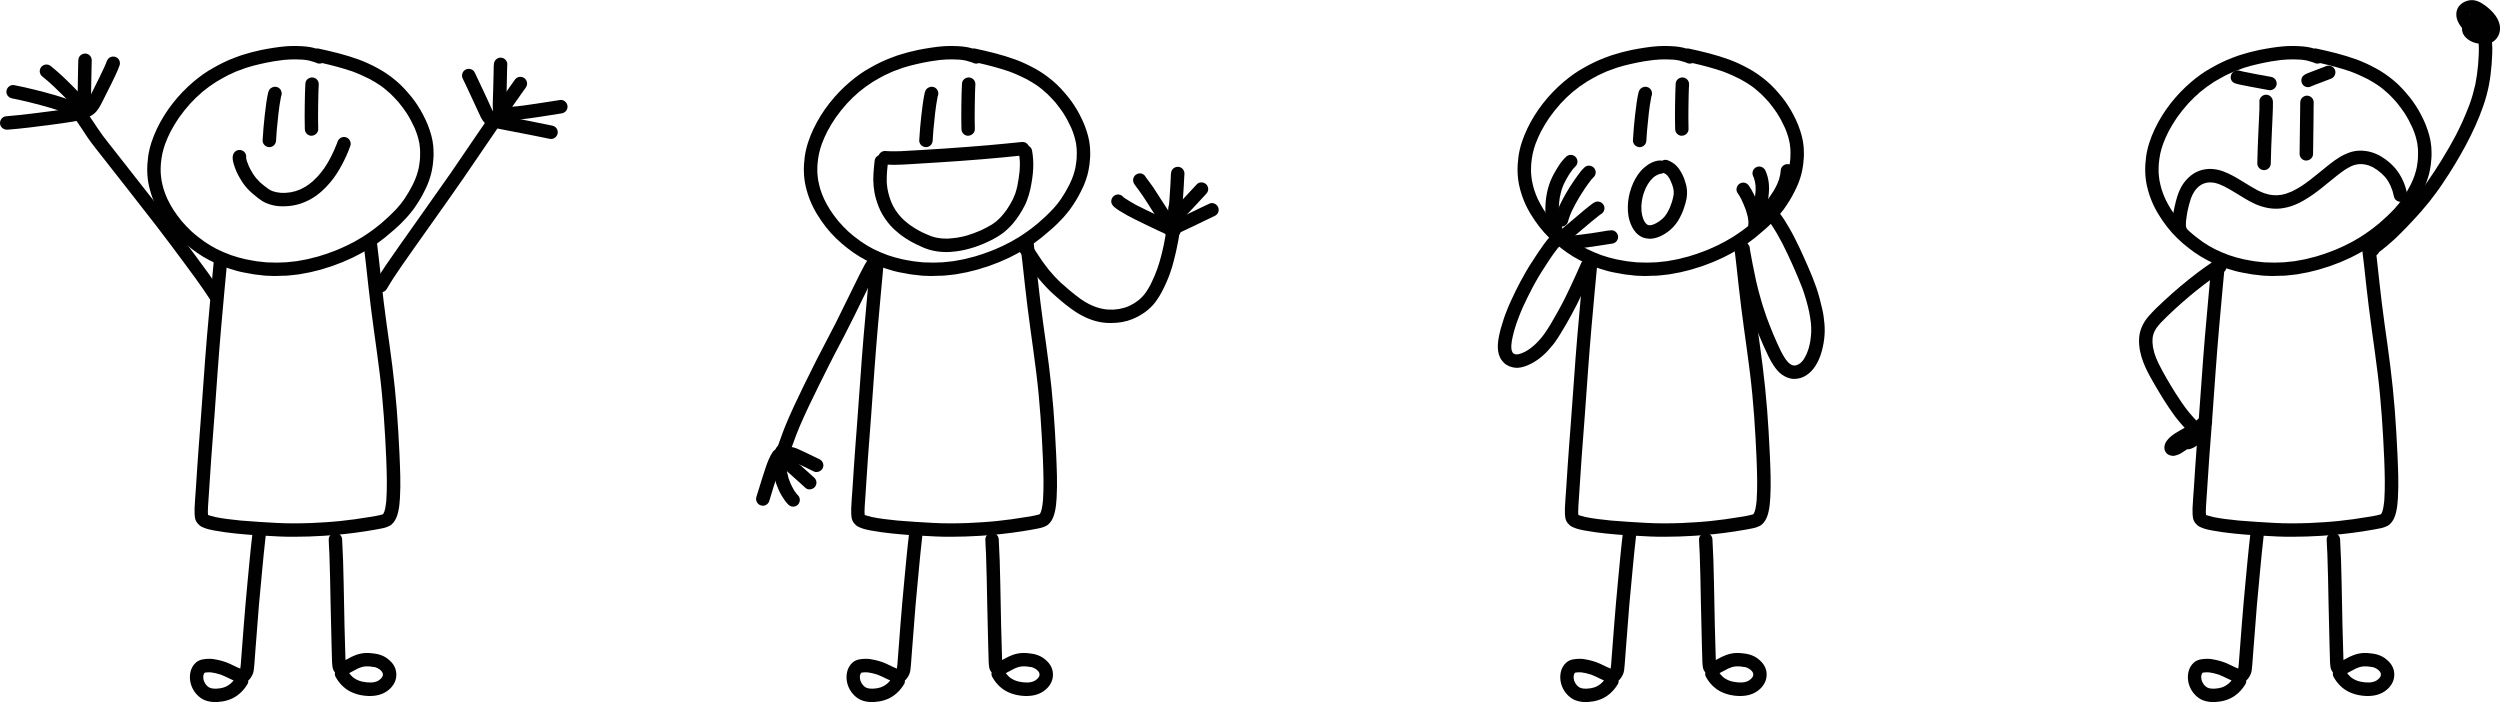 <?xml version="1.0" encoding="utf-8"?>
<!-- Generator: Adobe Illustrator 25.4.1, SVG Export Plug-In . SVG Version: 6.00 Build 0)  -->
<svg version="1.1" id="Layer_1" xmlns="http://www.w3.org/2000/svg" xmlns:xlink="http://www.w3.org/1999/xlink" x="0px" y="0px"
	 viewBox="0 0 595.28 167.18" style="enable-background:new 0 0 595.28 167.18;" xml:space="preserve">
<style type="text/css">
	.st0{fill:#010101;}
</style>
<g>
	<g>
		<path class="st0" d="M391.05,65.7c-0.46-0.02-0.92-0.03-1.38-0.05c-0.43-0.02-0.86-0.09-1.29-0.14c-0.45-0.05-0.91-0.1-1.36-0.15
			c-0.42-0.04-0.84-0.15-1.25-0.22c-0.41-0.07-0.83-0.15-1.24-0.22c-1.21-0.21-2.41-0.56-3.58-0.94c-2.2-0.71-4.33-1.68-6.32-2.87
			c-0.99-0.59-1.94-1.28-2.86-1.98c-0.98-0.74-1.9-1.56-2.78-2.41c-1.75-1.68-3.23-3.63-4.49-5.7c-1.26-2.05-2.17-4.29-2.71-6.63
			c-0.53-2.29-0.55-4.66-0.24-6.98c0.31-2.35,1.09-4.61,2.1-6.74c2.04-4.28,5.07-8.11,8.68-11.18c1.49-1.26,3.1-2.43,4.82-3.36
			c0.8-0.44,1.59-0.9,2.42-1.28c0.82-0.37,1.62-0.76,2.46-1.06c0.53-0.19,1.06-0.39,1.58-0.58c0.33-0.12,0.68-0.21,1.02-0.31
			c0.52-0.15,1.03-0.3,1.55-0.45c0.36-0.1,0.72-0.17,1.09-0.26c0.43-0.1,0.86-0.2,1.29-0.3c0.48-0.11,0.96-0.18,1.44-0.27
			c0.93-0.17,1.86-0.3,2.79-0.43c0.31-0.04,0.61-0.08,0.92-0.1c0.53-0.04,1.06-0.11,1.59-0.12c0.45-0.01,0.9-0.01,1.35-0.02
			c0.43-0.01,0.86,0.02,1.29,0.04c0.74,0.03,1.48,0.1,2.21,0.23c0.47,0.08,0.92,0.2,1.38,0.34c0.18-0.04,0.37-0.04,0.56,0
			c3.28,0.71,6.56,1.49,9.71,2.65c1.56,0.58,3.06,1.29,4.52,2.09c0.74,0.41,1.47,0.84,2.16,1.32c0.74,0.52,1.45,1.06,2.14,1.64
			c1.38,1.15,2.58,2.51,3.71,3.9c1.02,1.27,1.92,2.67,2.67,4.11c0.42,0.81,0.82,1.63,1.16,2.48c0.34,0.86,0.62,1.73,0.86,2.62
			c0.22,0.82,0.36,1.65,0.44,2.49c0.05,0.54,0.05,1.08,0.07,1.61c0.02,0.45-0.01,0.92-0.05,1.38c-0.04,0.4-0.05,0.81-0.11,1.21
			c-0.07,0.46-0.12,0.92-0.22,1.37c-0.09,0.4-0.15,0.81-0.27,1.2c-0.14,0.44-0.25,0.9-0.42,1.33c-0.15,0.39-0.28,0.79-0.45,1.16
			c-0.2,0.44-0.39,0.89-0.62,1.32c-0.21,0.4-0.42,0.8-0.62,1.2c-0.42,0.8-0.92,1.55-1.41,2.3c-0.44,0.68-0.93,1.34-1.46,1.95
			c-0.3,0.35-0.59,0.72-0.91,1.05c-0.36,0.37-0.72,0.75-1.08,1.12c-0.54,0.56-1.13,1.09-1.71,1.6c-0.74,0.65-1.49,1.28-2.25,1.9
			c-0.64,0.52-1.32,1-1.99,1.49c-0.32,0.23-0.66,0.43-0.99,0.64c-0.34,0.22-0.67,0.45-1.02,0.65c-0.78,0.46-1.56,0.92-2.37,1.33
			c-0.44,0.23-0.88,0.45-1.33,0.68c-0.4,0.2-0.82,0.37-1.23,0.55c-0.39,0.17-0.78,0.35-1.17,0.52c-0.41,0.18-0.85,0.32-1.27,0.48
			c-0.38,0.14-0.75,0.29-1.13,0.43c-0.44,0.17-0.9,0.28-1.35,0.42c-0.4,0.13-0.8,0.25-1.19,0.38c-0.44,0.14-0.9,0.24-1.35,0.35
			c-0.47,0.12-0.94,0.24-1.41,0.35c-0.37,0.09-0.75,0.14-1.12,0.21c-0.5,0.09-1,0.18-1.5,0.28c-0.39,0.07-0.8,0.1-1.19,0.14
			c-0.5,0.05-1.01,0.11-1.51,0.16c-0.39,0.04-0.79,0.03-1.18,0.04c-0.49,0.02-0.99,0.03-1.48,0.05c-0.05,0-0.1,0-0.16,0
			C391.7,65.74,391.38,65.71,391.05,65.7z M392.21,62.53c0.41,0.01,0.82-0.03,1.23-0.04c0.35-0.01,0.7-0.02,1.05-0.04
			c0.81-0.09,1.63-0.18,2.45-0.26c0.81-0.15,1.63-0.3,2.45-0.45c0.44-0.08,0.87-0.22,1.31-0.33c0.43-0.11,0.86-0.22,1.29-0.32
			c0.62-0.2,1.25-0.39,1.87-0.59c0.5-0.16,0.98-0.34,1.47-0.53c0.53-0.2,1.07-0.39,1.59-0.62c0.62-0.28,1.24-0.55,1.85-0.83
			c0.65-0.33,1.3-0.66,1.95-0.99c0.27-0.14,0.53-0.31,0.79-0.46c0.33-0.19,0.66-0.38,1-0.58c0.77-0.5,1.54-1,2.28-1.54
			c0.38-0.28,0.76-0.54,1.12-0.84c0.42-0.34,0.83-0.68,1.25-1.01c0.6-0.53,1.2-1.05,1.78-1.6c0.62-0.59,1.22-1.2,1.81-1.82
			c0.31-0.37,0.63-0.73,0.94-1.1c0.15-0.18,0.28-0.38,0.42-0.56c0.15-0.2,0.3-0.4,0.45-0.61c0.36-0.55,0.72-1.1,1.05-1.67
			c0.34-0.59,0.66-1.19,0.98-1.8c0.17-0.37,0.34-0.75,0.51-1.12c0.15-0.33,0.27-0.67,0.39-1.01c0.11-0.36,0.22-0.73,0.33-1.09
			c0.11-0.37,0.17-0.77,0.26-1.14c-0.01,0.05-0.02,0.11-0.04,0.16c0.06-0.4,0.12-0.8,0.18-1.2c0.06-0.39,0.07-0.79,0.11-1.19
			c-0.01,0.07-0.01,0.14-0.02,0.2c0.01-0.39,0.02-0.78,0.03-1.17c0.01-0.31-0.01-0.62-0.03-0.93c-0.03-0.42-0.08-0.84-0.14-1.26
			c-0.11-0.6-0.27-1.19-0.43-1.78c-0.11-0.32-0.21-0.64-0.32-0.95c-0.11-0.34-0.27-0.67-0.4-1.01c-0.29-0.63-0.6-1.25-0.92-1.86
			c-0.31-0.59-0.67-1.16-1.02-1.73c-0.59-0.85-1.19-1.67-1.84-2.47c-0.64-0.72-1.3-1.42-1.99-2.09c-0.43-0.39-0.87-0.77-1.32-1.14
			c-0.43-0.36-0.9-0.68-1.36-1c-0.75-0.48-1.51-0.93-2.29-1.36c-1.34-0.68-2.71-1.29-4.12-1.81c-2.34-0.79-4.73-1.42-7.13-1.97
			c-0.47,0.2-1.02,0.17-1.48-0.09c-0.08-0.04-0.17-0.07-0.26-0.1c-0.48-0.15-0.95-0.3-1.44-0.42c-0.47-0.09-0.94-0.16-1.41-0.2
			c-1.03-0.08-2.06-0.07-3.09-0.05c-0.28,0.02-0.57,0.05-0.85,0.07c-0.32,0.02-0.64,0.03-0.95,0.08c-0.71,0.1-1.42,0.2-2.12,0.3
			c-0.57,0.11-1.14,0.21-1.71,0.32c-0.52,0.1-1.03,0.22-1.55,0.34c-0.51,0.12-1.02,0.23-1.52,0.37c-0.58,0.17-1.16,0.34-1.74,0.51
			c-0.75,0.27-1.49,0.55-2.24,0.82c-0.35,0.13-0.7,0.31-1.04,0.47c-0.34,0.15-0.68,0.3-1.02,0.46c-0.96,0.52-1.92,1.03-2.85,1.6
			c-1.14,0.72-2.22,1.51-3.26,2.37c-1.02,0.87-1.99,1.8-2.9,2.79c-0.97,1.08-1.87,2.21-2.71,3.4c-0.71,1.05-1.37,2.13-1.96,3.25
			c-0.49,0.96-0.92,1.94-1.3,2.95c-0.27,0.76-0.49,1.52-0.67,2.31c-0.16,0.79-0.28,1.58-0.35,2.38c-0.05,0.69-0.07,1.38-0.05,2.07
			c0.04,0.64,0.1,1.28,0.2,1.91c0.13,0.72,0.31,1.43,0.51,2.14c0.25,0.79,0.55,1.56,0.89,2.31c0.41,0.87,0.88,1.7,1.39,2.52
			c0.62,0.96,1.29,1.87,2.01,2.75c0.72,0.84,1.47,1.63,2.28,2.39c1.03,0.93,2.12,1.78,3.25,2.58c0.89,0.61,1.81,1.15,2.77,1.65
			c1.12,0.56,2.27,1.05,3.45,1.48c1.15,0.4,2.32,0.72,3.51,0.99c0.88,0.19,1.77,0.32,2.65,0.48c0.36,0.06,0.72,0.08,1.08,0.12
			c0.41,0.04,0.82,0.09,1.23,0.13C390.6,62.48,391.41,62.51,392.21,62.53z"/>
		<path class="st0" d="M390.38,35.04c-0.85-0.02-1.61-0.77-1.56-1.64c0.1-2,0.3-3.99,0.51-5.97c0.11-0.99,0.23-1.98,0.37-2.96
			c0.07-0.51,0.16-1.01,0.25-1.51c0.04-0.22,0.09-0.44,0.14-0.66c0.09-0.43,0.23-0.92,0.58-1.21c0.5-0.42,1.12-0.57,1.74-0.31
			c0.2,0.08,0.38,0.21,0.52,0.37c0.46,0.48,0.56,1.2,0.29,1.78c0,0.01-0.01,0.03-0.01,0.04c-0.27,1.32-0.45,2.66-0.61,3.99
			c-0.16,1.34-0.29,2.69-0.41,4.04c-0.07,0.83-0.13,1.65-0.17,2.48c-0.04,0.86-0.73,1.56-1.6,1.56
			C390.41,35.04,390.4,35.04,390.38,35.04z"/>
		<path class="st0" d="M400.43,32.33c-0.42-0.01-0.83-0.19-1.12-0.5c-0.3-0.32-0.43-0.71-0.44-1.14c-0.05-1.81-0.04-3.63-0.02-5.44
			c0.01-0.91,0.02-1.82,0.05-2.74c0.02-0.49,0.03-0.97,0.05-1.46c0.02-0.42,0.02-0.84,0.06-1.25c0.09-0.87,0.99-1.47,1.82-1.34
			c0.42,0.06,0.81,0.3,1.06,0.64c0.23,0.32,0.32,0.69,0.29,1.08c0-0.03,0.01-0.07,0.01-0.1c-0.06,0.86-0.07,1.73-0.1,2.6
			c-0.03,0.92-0.04,1.85-0.05,2.77c-0.02,1.77-0.03,3.54,0.02,5.31c0.02,0.86-0.78,1.56-1.6,1.56
			C400.45,32.33,400.44,32.33,400.43,32.33z"/>
		<path class="st0" d="M392.97,127.75c-3.48-0.15-6.97-0.34-10.43-0.7c-1.77-0.18-3.53-0.41-5.29-0.74
			c-0.77-0.15-1.56-0.31-2.29-0.6c-0.39-0.16-0.83-0.33-1.15-0.61c-0.37-0.32-0.67-0.66-0.88-1.12c-0.22-0.5-0.28-1.05-0.3-1.59
			c-0.02-0.46-0.03-0.91-0.01-1.37c0.07-1.61,0.21-3.22,0.32-4.84c0.11-1.69,0.22-3.39,0.33-5.08c0.22-3.35,0.49-6.7,0.74-10.04
			c0.26-3.43,0.51-6.86,0.75-10.29c0.25-3.5,0.5-7.01,0.8-10.51c0.31-3.67,0.65-7.34,0.98-11.01c0.13-1.41,0.26-2.82,0.39-4.24
			c0.06-0.68,0.13-1.35,0.19-2.03c0.03-0.35,0.06-0.7,0.1-1.05c0.03-0.29,0.04-0.6,0.15-0.87c0.3-0.73,1.16-1.13,1.92-0.92
			c0.79,0.23,1.25,1.01,1.13,1.8c0,0,0-0.01,0-0.01c-0.09,0.53-0.1,1.08-0.15,1.61c-0.07,0.7-0.13,1.4-0.2,2.11
			c-0.12,1.32-0.25,2.64-0.37,3.95c-0.26,2.82-0.51,5.64-0.76,8.46c-0.28,3.34-0.56,6.69-0.8,10.04c-0.25,3.62-0.51,7.23-0.78,10.85
			c-0.25,3.35-0.53,6.7-0.76,10.05c-0.24,3.35-0.44,6.71-0.67,10.07c-0.06,0.95-0.15,1.9-0.15,2.85c0.01,0.23,0.02,0.46,0.05,0.69
			c0.08,0.04,0.17,0.08,0.26,0.11c0.46,0.15,0.92,0.27,1.39,0.38c0.93,0.18,1.86,0.35,2.8,0.47c1.12,0.14,2.23,0.27,3.35,0.38
			c2.8,0.23,5.61,0.41,8.42,0.56c2.78,0.15,5.57,0.13,8.35,0.03c2.31-0.11,4.63-0.24,6.93-0.48c2.3-0.24,4.58-0.55,6.86-0.94
			c-0.03,0.01-0.07,0.01-0.1,0.02c1.06-0.18,2.14-0.33,3.17-0.62c0.04-0.01,0.08-0.03,0.12-0.04c0.03-0.02,0.06-0.03,0.09-0.05
			c0.02-0.02,0.04-0.04,0.05-0.05c0.01-0.01,0.02-0.03,0.03-0.04c0,0.01-0.01,0.01-0.01,0.02c0,0,0,0,0.01-0.01
			c0.03-0.05,0.06-0.1,0.09-0.15c0.06-0.14,0.12-0.28,0.18-0.42c0.07-0.24,0.14-0.47,0.19-0.71c0.13-0.64,0.2-1.28,0.27-1.94
			c0.09-1.56,0.14-3.13,0.12-4.7c-0.02-1.73-0.07-3.45-0.14-5.17c0,0.07,0.01,0.14,0.01,0.21c-0.3-6.87-0.73-13.74-1.57-20.56
			c-0.44-3.55-0.94-7.1-1.43-10.64c-0.47-3.38-0.89-6.77-1.27-10.17c-0.39-3.5-0.75-7.01-1.2-10.51c-0.11-0.87,0.57-1.67,1.42-1.76
			c0.88-0.09,1.65,0.56,1.76,1.42c0.41,3.18,0.74,6.37,1.09,9.56c0.37,3.4,0.78,6.79,1.25,10.18c0.47,3.4,0.97,6.79,1.39,10.2
			c0.43,3.45,0.79,6.9,1.06,10.36c0.27,3.51,0.48,7.03,0.64,10.55c0.15,3.49,0.32,7.01,0.11,10.51c-0.07,1.1-0.16,2.21-0.42,3.29
			c-0.22,0.93-0.54,1.84-1.17,2.58c-0.25,0.29-0.56,0.57-0.9,0.74c-0.37,0.19-0.74,0.32-1.13,0.44c-0.34,0.1-0.7,0.16-1.05,0.23
			c-0.41,0.08-0.82,0.15-1.22,0.23c-0.78,0.14-1.56,0.27-2.34,0.39c-3.34,0.52-6.69,0.88-10.06,1.08c-2.27,0.14-4.55,0.22-6.82,0.22
			C395.28,127.82,394.12,127.8,392.97,127.75z"/>
		<path class="st0" d="M375.05,166.72c-0.74-0.29-1.38-0.8-1.92-1.38c-0.64-0.68-1.12-1.55-1.38-2.45
			c-0.51-1.79-0.23-3.91,1.25-5.17c0.88-0.75,2.08-0.84,3.19-0.85c0.68-0.01,1.36,0.13,2.02,0.27c0.66,0.14,1.32,0.32,1.96,0.56
			c1.14,0.42,2.18,1.05,3.31,1.49c0.01,0,0.02,0.01,0.03,0.01c0.05-0.29,0.08-0.58,0.11-0.87c0.26-3.21,0.49-6.41,0.74-9.62
			c0.27-3.44,0.57-6.88,0.9-10.32c0.36-3.75,0.69-7.51,1.14-11.25c0.1-0.87,0.98-1.47,1.82-1.34c0.88,0.13,1.44,0.96,1.34,1.82
			c-0.33,2.77-0.58,5.55-0.85,8.33c-0.27,2.83-0.54,5.66-0.79,8.5c0-0.02,0-0.05,0.01-0.07c0,0.04-0.01,0.08-0.01,0.12
			c0,0.03-0.01,0.06-0.01,0.09c0-0.02,0-0.04,0.01-0.07c-0.28,3.33-0.53,6.66-0.78,9.99c-0.06,0.8-0.12,1.6-0.18,2.39
			c-0.07,0.84-0.11,1.69-0.22,2.53c-0.04,0.32-0.1,0.64-0.21,0.95c-0.16,0.44-0.39,0.82-0.67,1.19c-0.13,0.17-0.27,0.31-0.43,0.44
			c0.02,0.31-0.05,0.64-0.22,0.92c-0.65,1.07-1.47,2.01-2.5,2.73c-1.34,0.95-2.94,1.39-4.56,1.49c-0.17,0.01-0.35,0.02-0.52,0.02
			C376.72,167.18,375.88,167.04,375.05,166.72z M377.81,163.98c0.31-0.02,0.61-0.05,0.92-0.09c0.28-0.05,0.55-0.12,0.82-0.19
			c0.18-0.06,0.35-0.13,0.52-0.2c0.19-0.1,0.38-0.2,0.57-0.31c0.19-0.13,0.38-0.26,0.56-0.41c0.16-0.14,0.32-0.29,0.46-0.45
			c0.09-0.1,0.17-0.2,0.26-0.31c-0.26-0.11-0.52-0.23-0.77-0.35c-0.75-0.35-1.48-0.73-2.26-1.03c-0.43-0.13-0.86-0.25-1.3-0.36
			c-0.34-0.07-0.68-0.14-1.03-0.18c-0.22-0.01-0.43-0.02-0.65-0.02c-0.21,0.01-0.41,0.03-0.61,0.05c-0.09,0.02-0.17,0.03-0.26,0.05
			c-0.01,0.01-0.01,0.01-0.02,0.02c-0.02,0.03-0.05,0.06-0.07,0.09c-0.03,0.05-0.06,0.1-0.09,0.15c-0.02,0.04-0.04,0.08-0.05,0.12
			c-0.02,0.06-0.04,0.13-0.06,0.19c-0.01,0.08-0.03,0.16-0.04,0.24c-0.01,0.1-0.01,0.19-0.01,0.29c0.01,0.16,0.03,0.31,0.05,0.47
			c0.02,0.09,0.04,0.18,0.07,0.27c0.03,0.1,0.07,0.2,0.11,0.3c0.07,0.14,0.13,0.27,0.21,0.4c0.08,0.12,0.16,0.23,0.25,0.35
			c0.09,0.1,0.18,0.2,0.27,0.29c0.09,0.08,0.18,0.15,0.28,0.22c0.05,0.03,0.11,0.07,0.16,0.1c0.1,0.05,0.2,0.09,0.3,0.13
			c0.11,0.03,0.22,0.06,0.33,0.09c0.13,0.02,0.25,0.04,0.38,0.06C377.35,163.98,377.57,163.98,377.81,163.98z"/>
		<path class="st0" d="M412.06,165.49c-0.86-0.19-1.67-0.46-2.45-0.87c-1.46-0.76-2.6-2-3.4-3.43c-0.19-0.34-0.23-0.72-0.15-1.08
			c-0.34-0.36-0.53-0.84-0.6-1.32c-0.13-0.92-0.12-1.86-0.15-2.79c-0.03-0.79-0.05-1.58-0.07-2.37c-0.1-3.41-0.17-6.83-0.24-10.24
			c-0.07-3.85-0.14-7.7-0.28-11.55c-0.05-1.13-0.14-2.27-0.16-3.4c-0.01-0.87,0.79-1.58,1.64-1.56c0.9,0.02,1.55,0.77,1.56,1.64
			c0,0.01,0,0.03,0,0.04c0.08,1.62,0.17,3.25,0.22,4.87c0.06,1.84,0.1,3.69,0.14,5.53c0.07,3.34,0.12,6.68,0.2,10.02
			c0.06,2.73,0.13,5.45,0.23,8.18c0.46-0.25,0.92-0.51,1.39-0.74c0.71-0.34,1.43-0.61,2.2-0.78c0.91-0.2,1.87-0.2,2.79-0.08
			c0.26,0.03,0.52,0.07,0.78,0.1c0.48,0.06,0.93,0.2,1.38,0.36c0.88,0.32,1.68,0.9,2.32,1.57c0.52,0.54,0.94,1.24,1.12,1.97
			c0.19,0.78,0.17,1.54-0.05,2.31c-0.43,1.5-1.76,2.74-3.18,3.32c-0.49,0.2-1.01,0.36-1.53,0.43c-0.47,0.07-0.93,0.1-1.41,0.11
			c-0.08,0-0.16,0-0.24,0C413.45,165.72,412.74,165.63,412.06,165.49z M414.69,162.51c0.22-0.02,0.43-0.04,0.64-0.07
			c0.18-0.04,0.35-0.09,0.53-0.14c0.09-0.03,0.17-0.06,0.26-0.1c0.1-0.05,0.21-0.1,0.31-0.16c0.13-0.09,0.27-0.19,0.39-0.29
			c0.09-0.08,0.17-0.16,0.25-0.24c0.06-0.08,0.12-0.15,0.18-0.23c0.03-0.05,0.06-0.1,0.09-0.15c0.02-0.04,0.04-0.09,0.06-0.13
			c0.02-0.07,0.04-0.15,0.06-0.22c0-0.03,0.01-0.06,0.01-0.09c0-0.04,0-0.07,0-0.11c0-0.04-0.01-0.08-0.01-0.12
			c-0.01-0.05-0.02-0.1-0.03-0.15c-0.01-0.03-0.02-0.06-0.03-0.09c-0.04-0.08-0.08-0.15-0.12-0.23c-0.03-0.04-0.06-0.09-0.09-0.13
			c-0.08-0.09-0.17-0.18-0.26-0.27c-0.1-0.09-0.21-0.17-0.31-0.25c-0.13-0.08-0.26-0.16-0.39-0.23c-0.15-0.07-0.31-0.14-0.46-0.2
			c-0.06-0.02-0.11-0.03-0.17-0.05c-0.44-0.08-0.89-0.14-1.33-0.18c-0.25-0.01-0.5-0.02-0.75-0.01c-0.18,0.01-0.36,0.03-0.54,0.05
			c-0.21,0.04-0.41,0.09-0.62,0.14c-0.28,0.1-0.56,0.2-0.83,0.32c-0.7,0.35-1.39,0.73-2.08,1.1c0.07,0.1,0.14,0.19,0.21,0.28
			c0.18,0.21,0.38,0.41,0.58,0.61c0.11,0.09,0.22,0.18,0.33,0.27c0.23,0.15,0.47,0.29,0.72,0.42c0.19,0.08,0.38,0.16,0.57,0.24
			c0.22,0.07,0.43,0.14,0.65,0.19c0.42,0.08,0.83,0.15,1.26,0.19C414.07,162.51,414.37,162.52,414.69,162.51z"/>
		<path class="st0" d="M391.77,56.72c-0.86-0.17-1.68-0.71-2.25-1.35c-0.72-0.82-1.18-1.79-1.5-2.82c-0.45-1.46-0.48-3.04-0.34-4.54
			c0.15-1.52,0.59-3.05,1.21-4.44c0.62-1.37,1.47-2.67,2.61-3.66c1.02-0.89,2.36-1.64,3.73-1.7c0.18-0.01,0.36,0.02,0.52,0.07
			c0.41-0.24,0.91-0.31,1.37-0.12c0.75,0.3,1.47,0.72,2.04,1.3c0.62,0.63,1.07,1.37,1.46,2.16c0.38,0.76,0.65,1.57,0.86,2.4
			c0.37,1.42,0.27,2.98-0.15,4.38c-0.26,0.86-0.52,1.72-0.9,2.53c-0.28,0.58-0.55,1.15-0.9,1.7c-0.63,0.98-1.4,1.81-2.33,2.51
			c-0.77,0.58-1.65,1.08-2.56,1.39c-0.44,0.15-0.89,0.25-1.35,0.3c-0.15,0.02-0.29,0.02-0.44,0.02
			C392.5,56.83,392.14,56.79,391.77,56.72z M392.96,53.63c0.09-0.01,0.17-0.02,0.26-0.04c0.15-0.04,0.3-0.08,0.44-0.13
			c0.22-0.09,0.43-0.18,0.65-0.29c0.27-0.15,0.53-0.31,0.79-0.48c0.28-0.2,0.54-0.41,0.8-0.64c0.16-0.16,0.31-0.32,0.46-0.49
			c0.19-0.24,0.37-0.49,0.54-0.75c0.25-0.43,0.47-0.86,0.68-1.31c0.18-0.46,0.36-0.92,0.52-1.39c0.15-0.52,0.28-1.03,0.38-1.56
			c0.02-0.14,0.04-0.29,0.05-0.43c0-0.22,0-0.44-0.01-0.66c-0.03-0.21-0.06-0.42-0.1-0.63c-0.08-0.3-0.16-0.59-0.26-0.89
			c-0.17-0.43-0.34-0.84-0.54-1.25c-0.11-0.19-0.22-0.38-0.34-0.56c-0.09-0.12-0.18-0.23-0.27-0.34c-0.08-0.08-0.16-0.15-0.24-0.23
			c-0.08-0.06-0.16-0.12-0.24-0.17c-0.12-0.07-0.24-0.13-0.36-0.19c-0.02-0.01-0.04-0.02-0.07-0.03c-0.22,0.13-0.47,0.21-0.74,0.22
			c-0.05,0.01-0.09,0.01-0.14,0.02c-0.06,0.01-0.11,0.03-0.16,0.05c-0.19,0.08-0.38,0.16-0.57,0.25c-0.16,0.09-0.31,0.18-0.46,0.28
			c-0.15,0.11-0.3,0.23-0.44,0.35c-0.22,0.22-0.43,0.44-0.63,0.68c-0.2,0.26-0.4,0.53-0.58,0.81c-0.2,0.35-0.39,0.7-0.56,1.06
			c-0.19,0.46-0.37,0.92-0.52,1.39c-0.14,0.49-0.25,0.99-0.34,1.49c-0.06,0.42-0.1,0.84-0.13,1.26c-0.01,0.41,0,0.83,0.03,1.24
			c0.04,0.32,0.09,0.64,0.15,0.95c0.06,0.26,0.14,0.52,0.22,0.77c0.08,0.2,0.16,0.39,0.25,0.58c0.08,0.15,0.17,0.29,0.27,0.44
			c0.05,0.06,0.1,0.13,0.15,0.19c0.05,0.05,0.1,0.09,0.15,0.14c0.06,0.04,0.11,0.08,0.17,0.12c0.03,0.02,0.07,0.04,0.1,0.06
			c0.04,0.02,0.09,0.03,0.13,0.05c0.04,0.01,0.09,0.02,0.13,0.03c0.06,0.01,0.12,0.01,0.18,0.02
			C392.82,53.64,392.89,53.64,392.96,53.63z"/>
		<path class="st0" d="M417.7,55.37c-0.88-0.09-1.49-0.89-1.42-1.76c0.01-0.16,0.03-0.33,0.04-0.49c0-0.18,0-0.36-0.01-0.54
			c-0.03-0.32-0.08-0.63-0.14-0.94c-0.14-0.61-0.33-1.2-0.52-1.8c-0.32-0.85-0.67-1.67-1.06-2.48c-0.27-0.5-0.55-0.98-0.87-1.45
			c-0.5-0.72-0.17-1.77,0.54-2.2c0.36-0.22,0.79-0.29,1.2-0.19c0.43,0.1,0.75,0.37,1,0.73c0.41,0.6,0.77,1.23,1.09,1.89
			c0.28,0.57,0.57,1.16,0.79,1.76c0.27,0.74,0.54,1.48,0.75,2.24c0.24,0.86,0.39,1.74,0.43,2.63c0.02,0.39-0.03,0.79-0.06,1.17
			c-0.07,0.82-0.81,1.43-1.6,1.43C417.8,55.38,417.75,55.37,417.7,55.37z"/>
		<path class="st0" d="M417.77,52.89c-0.81-0.3-1.25-1.25-0.93-2.06c0.13-0.33,0.25-0.66,0.36-1c0.24-0.81,0.42-1.62,0.59-2.44
			c0.11-0.68,0.21-1.35,0.25-2.04c0.01-0.39,0-0.77-0.02-1.15c-0.04-0.34-0.09-0.68-0.16-1.02c-0.06-0.24-0.13-0.49-0.21-0.73
			c-0.05-0.14-0.1-0.28-0.16-0.42c-0.43-0.73-0.15-1.72,0.57-2.15c0.76-0.46,1.73-0.2,2.2,0.54c0.18,0.28,0.28,0.6,0.39,0.91
			c0.3,0.8,0.46,1.64,0.54,2.49c0.13,1.35-0.03,2.67-0.23,3.99c-0.22,1.41-0.6,2.82-1.12,4.14c-0.25,0.63-0.86,1.03-1.51,1.03
			C418.14,52.99,417.95,52.96,417.77,52.89z"/>
		<path class="st0" d="M417.13,54.51c-0.63-0.6-0.67-1.63-0.07-2.26c0.44-0.46,0.85-0.95,1.26-1.44c1.38-1.69,2.78-3.41,3.94-5.26
			c0.34-0.57,0.65-1.15,0.93-1.75c0.16-0.37,0.3-0.75,0.43-1.13c0.11-0.38,0.2-0.76,0.28-1.15c0.05-0.34,0.09-0.68,0.12-1.02
			c0.07-0.87,0.9-1.51,1.76-1.42c0.88,0.09,1.5,0.89,1.43,1.76c-0.05,0.54-0.12,1.08-0.22,1.62c-0.24,1.3-0.77,2.53-1.37,3.69
			c-0.66,1.28-1.52,2.46-2.38,3.61c-0.59,0.79-1.21,1.56-1.83,2.33c-0.64,0.8-1.3,1.6-2.01,2.35c-0.31,0.33-0.74,0.5-1.17,0.5
			C417.83,54.94,417.44,54.8,417.13,54.51z"/>
		<path class="st0" d="M424.27,89.18c-0.79-0.56-1.4-1.35-1.94-2.14c-0.5-0.73-0.91-1.51-1.29-2.3c-0.42-0.87-0.82-1.74-1.21-2.61
			c-1.41-3.17-2.61-6.45-3.57-9.79c-0.48-1.68-0.94-3.36-1.3-5.07c-0.39-1.82-0.75-3.64-1.1-5.47c-0.08-0.42-0.16-0.84-0.24-1.27
			c-0.1-0.55-0.21-1.09-0.1-1.65c0.16-0.86,1.1-1.38,1.93-1.19c0.78,0.19,1.25,0.89,1.22,1.65c0.09,0.61,0.21,1.21,0.33,1.82
			c0.12,0.65,0.25,1.3,0.37,1.96c0.24,1.25,0.51,2.5,0.77,3.75c0.2,0.8,0.39,1.61,0.59,2.41c0.15,0.62,0.34,1.24,0.52,1.86
			c0.18,0.63,0.35,1.27,0.56,1.89c0.27,0.82,0.55,1.63,0.82,2.45c1.03,2.81,2.18,5.58,3.49,8.27c0.32,0.6,0.66,1.19,1.04,1.76
			c0.17,0.23,0.34,0.45,0.53,0.66c0.12,0.12,0.24,0.24,0.36,0.35c0.1,0.08,0.21,0.16,0.32,0.23c-0.06-0.04-0.12-0.07-0.18-0.11
			c0.13,0.08,0.26,0.16,0.4,0.23c0.07,0.03,0.15,0.06,0.22,0.08c0.08,0.02,0.15,0.04,0.23,0.06c-0.04-0.01-0.08-0.01-0.11-0.02
			c-0.02,0-0.03-0.01-0.05-0.01c0.02,0,0.03,0.01,0.04,0.01c-0.03,0-0.06-0.01-0.09-0.01c0.03,0.01,0.07,0.01,0.1,0.02
			c0.01,0,0.03,0.01,0.04,0.01c-0.01,0-0.02-0.01-0.04-0.01c0.09,0.01,0.18,0.03,0.26,0.03c0.12,0,0.23,0,0.35-0.01
			c-0.02,0-0.04,0.01-0.06,0.01c0.02,0,0.05-0.01,0.07-0.02c0.03,0,0.06-0.01,0.08-0.01c-0.02,0-0.05,0-0.07,0.01
			c0.03-0.01,0.07-0.02,0.1-0.02c-0.04,0.01-0.07,0.02-0.11,0.02c-0.04,0-0.08,0.01-0.13,0.01c0.08-0.01,0.16-0.02,0.24-0.04
			c0.08-0.02,0.15-0.04,0.22-0.07c0.09-0.03,0.18-0.07,0.27-0.11c0.15-0.09,0.3-0.17,0.44-0.27c0.08-0.06,0.16-0.13,0.24-0.2
			c0.15-0.15,0.3-0.31,0.44-0.47c0.12-0.17,0.24-0.33,0.35-0.51c0.19-0.32,0.36-0.65,0.52-0.99c0.2-0.47,0.38-0.95,0.53-1.44
			c0.15-0.53,0.27-1.07,0.37-1.61c0.11-0.71,0.19-1.42,0.23-2.14c0.02-0.7,0-1.39-0.05-2.09c-0.09-0.92-0.26-1.83-0.42-2.74
			c-0.11-0.49-0.23-0.98-0.34-1.47c-0.12-0.51-0.27-1.01-0.41-1.51c-0.25-0.91-0.56-1.8-0.87-2.7c-0.7-1.81-1.45-3.59-2.24-5.35
			c-0.82-1.85-1.68-3.68-2.6-5.48c-0.82-1.54-1.68-3.08-2.68-4.52c-0.2-0.28-0.41-0.55-0.63-0.82c-0.56-0.67-0.43-1.71,0.24-2.25
			c0.69-0.56,1.69-0.43,2.25,0.24c0.99,1.18,1.78,2.53,2.55,3.85c0.88,1.5,1.65,3.07,2.4,4.64c0.73,1.52,1.4,3.07,2.08,4.62
			c0.71,1.6,1.37,3.22,1.94,4.88c0.57,1.66,1,3.36,1.4,5.07c0.28,1.19,0.44,2.42,0.54,3.64c0.2,2.37-0.12,4.78-0.82,7.04
			c-0.31,1.02-0.77,2.01-1.34,2.91c-0.61,0.96-1.39,1.76-2.36,2.35c-0.82,0.5-1.78,0.74-2.74,0.74c-0.01,0-0.02,0-0.02,0
			C426.12,90.21,425.12,89.78,424.27,89.18z"/>
		<path class="st0" d="M369.45,55.7c-0.64-0.45-0.9-1.26-1.09-1.98c-0.31-1.15-0.37-2.37-0.39-3.56c-0.03-2.38,0.32-4.78,1.19-6.99
			c0.52-1.31,1.25-2.54,2-3.72c0.48-0.75,1.05-1.45,1.69-2.07c0.31-0.3,0.69-0.49,1.13-0.5c0.42-0.01,0.83,0.15,1.13,0.43
			c0.61,0.58,0.7,1.66,0.07,2.26c-0.24,0.23-0.46,0.47-0.67,0.72c-0.37,0.48-0.71,0.98-1.04,1.5c-0.39,0.67-0.78,1.35-1.11,2.05
			c-0.2,0.46-0.38,0.93-0.53,1.4c-0.18,0.62-0.32,1.24-0.44,1.88c-0.1,0.65-0.16,1.29-0.2,1.94c-0.03,0.8-0.02,1.6,0.04,2.4
			c0.04,0.4,0.1,0.8,0.17,1.2c0.05,0.23,0.11,0.45,0.19,0.68c0,0,0,0.01,0.01,0.01c0.47,0.54,0.52,1.37,0.09,1.98
			c-0.31,0.43-0.81,0.66-1.31,0.66C370.05,55.99,369.73,55.89,369.45,55.7z"/>
		<path class="st0" d="M371.45,53.92c-0.84-0.2-1.4-1.08-1.19-1.93c0.54-2.16,1.58-4.15,2.69-6.07c0.56-0.96,1.15-1.9,1.78-2.82
			c0.31-0.45,0.62-0.89,0.94-1.33c0.52-0.7,1.02-1.39,1.68-1.97c0.65-0.58,1.72-0.42,2.25,0.24c0.27,0.33,0.39,0.75,0.35,1.17
			c-0.05,0.43-0.26,0.79-0.58,1.07c-0.16,0.16-0.31,0.33-0.46,0.5c-1.04,1.3-1.95,2.71-2.83,4.12c-0.67,1.15-1.31,2.3-1.88,3.5
			c-0.25,0.6-0.48,1.19-0.68,1.81c-0.05,0.17-0.09,0.34-0.14,0.52c-0.18,0.73-0.84,1.23-1.56,1.23
			C371.69,53.97,371.57,53.95,371.45,53.92z"/>
		<path class="st0" d="M371.09,57.59c-0.62-0.58-0.69-1.64-0.07-2.26c0.7-0.7,1.48-1.31,2.24-1.95c0.74-0.63,1.48-1.25,2.22-1.88
			c0.69-0.58,1.38-1.16,2.07-1.74c0.36-0.3,0.73-0.6,1.11-0.88c0.36-0.27,0.73-0.58,1.14-0.76c0.8-0.35,1.76,0.03,2.11,0.83
			c0.33,0.76,0.01,1.65-0.7,2.04c-0.09,0.05-0.17,0.11-0.26,0.17c-1.31,0.99-2.55,2.07-3.81,3.13c-1.23,1.04-2.46,2.06-3.67,3.12
			c-0.04,0.04-0.08,0.08-0.12,0.12c-0.32,0.33-0.76,0.5-1.19,0.5C371.78,58.01,371.4,57.87,371.09,57.59z"/>
		<path class="st0" d="M373.53,59.01c-0.35-0.25-0.59-0.64-0.65-1.06c-0.13-0.83,0.47-1.73,1.34-1.83c1.56-0.17,3.12-0.36,4.67-0.58
			c0.88-0.12,1.75-0.26,2.62-0.41c0.71-0.12,1.42-0.26,2.14-0.3c0.87-0.05,1.62,0.71,1.64,1.56c0.02,0.89-0.69,1.58-1.55,1.64
			c-0.67,0.08-1.34,0.2-2.01,0.31c-0.82,0.14-1.64,0.26-2.46,0.38c-1.51,0.22-3.03,0.41-4.55,0.57c-0.08,0.01-0.15,0.01-0.22,0.01
			C374.14,59.31,373.82,59.22,373.53,59.01z"/>
		<path class="st0" d="M360.13,87.45c-0.48-0.12-0.92-0.28-1.35-0.54c-0.47-0.28-0.85-0.66-1.18-1.09
			c-1.28-1.72-1.03-4.04-0.63-6.01c0.19-0.93,0.45-1.86,0.74-2.76c0.14-0.45,0.28-0.89,0.42-1.34c0.15-0.48,0.35-0.95,0.53-1.42
			c0.62-1.68,1.41-3.29,2.18-4.91c0.77-1.61,1.64-3.17,2.52-4.72c0.42-0.74,0.88-1.46,1.34-2.17c0.52-0.8,1.03-1.61,1.57-2.4
			c0.89-1.31,1.76-2.61,2.84-3.78c0.69-0.75,1.56-1.54,2.6-1.69c0.44-0.06,0.92,0.06,1.29,0.32c0.28,0.2,0.45,0.47,0.61,0.77
			c0.4,0.78-0.07,1.78-0.83,2.11c-0.24,0.1-0.49,0.15-0.75,0.13c-0.09,0.08-0.18,0.15-0.27,0.23c-0.3,0.29-0.58,0.6-0.85,0.92
			c-1.34,1.67-2.47,3.51-3.63,5.3c0.01-0.01,0.01-0.02,0.02-0.03c-0.36,0.58-0.74,1.15-1.07,1.74c-0.42,0.75-0.87,1.48-1.26,2.25
			c-0.42,0.83-0.84,1.66-1.27,2.48c-0.35,0.69-0.67,1.4-1,2.1c-0.38,0.87-0.76,1.74-1.09,2.63c-0.17,0.47-0.37,0.94-0.52,1.41
			c-0.16,0.51-0.32,1.01-0.48,1.52c-0.23,0.85-0.45,1.69-0.61,2.55c-0.06,0.4-0.11,0.79-0.14,1.2c0,0.24,0,0.47,0.01,0.71
			c0.01,0.12,0.03,0.25,0.06,0.37c0.02,0.09,0.05,0.18,0.08,0.27c0.03,0.07,0.06,0.14,0.09,0.21c0.03,0.06,0.07,0.11,0.1,0.17
			c0.02,0.03,0.04,0.05,0.07,0.08c0.03,0.03,0.06,0.05,0.09,0.08c0.04,0.03,0.07,0.06,0.11,0.08c0.03,0.02,0.06,0.03,0.09,0.05
			c0.05,0.02,0.09,0.03,0.14,0.05c0.05,0.01,0.1,0.02,0.15,0.04c0.05,0.01,0.1,0.01,0.16,0.02c0.1,0,0.19,0,0.29-0.01
			c0.11-0.01,0.21-0.03,0.32-0.05c0.22-0.05,0.43-0.12,0.65-0.19c0.27-0.11,0.54-0.22,0.8-0.35c0.41-0.22,0.79-0.46,1.17-0.72
			c0.44-0.33,0.86-0.67,1.27-1.04c0.52-0.49,1-1.01,1.46-1.55c0.51-0.63,0.99-1.28,1.42-1.97c0.27-0.42,0.53-0.84,0.8-1.26
			c1.17-2.01,2.32-4.02,3.37-6.1c1.02-2.03,1.96-4.1,2.9-6.17c-0.01,0.01-0.01,0.03-0.02,0.04c0.02-0.04,0.04-0.08,0.06-0.13
			c0.01-0.02,0.02-0.04,0.03-0.06c0,0.01-0.01,0.02-0.01,0.02c0.06-0.14,0.13-0.29,0.19-0.43c0.26-0.59,0.52-1.17,0.78-1.76
			c0.18-0.4,0.45-0.72,0.86-0.9c0.38-0.17,0.82-0.18,1.21-0.03c0.78,0.3,1.28,1.27,0.93,2.06c-0.29,0.66-0.58,1.32-0.88,1.98
			c0-0.01,0.01-0.01,0.01-0.02c-1.4,3.1-2.79,6.22-4.44,9.2c-0.85,1.53-1.69,3.07-2.63,4.55c-0.24,0.38-0.48,0.76-0.73,1.15
			c-0.63,0.99-1.4,1.92-2.19,2.79c-1.54,1.68-3.45,3.1-5.62,3.83c-0.58,0.19-1.24,0.32-1.88,0.32
			C360.76,87.56,360.44,87.53,360.13,87.45z"/>
	</g>
	<g>
		<path class="st0" d="M221.11,65.7c-0.46-0.02-0.92-0.03-1.38-0.05c-0.43-0.02-0.86-0.09-1.29-0.14c-0.45-0.05-0.91-0.1-1.36-0.15
			c-0.42-0.04-0.84-0.15-1.25-0.22c-0.41-0.07-0.83-0.15-1.24-0.22c-1.21-0.21-2.41-0.56-3.58-0.94c-2.2-0.71-4.33-1.68-6.32-2.87
			c-0.99-0.59-1.94-1.28-2.86-1.98c-0.98-0.74-1.9-1.56-2.78-2.41c-1.75-1.68-3.23-3.63-4.49-5.7c-1.26-2.05-2.17-4.29-2.71-6.63
			c-0.53-2.29-0.55-4.66-0.24-6.98c0.31-2.35,1.09-4.61,2.1-6.74c2.04-4.28,5.07-8.11,8.68-11.18c1.49-1.26,3.1-2.43,4.82-3.36
			c0.8-0.44,1.59-0.9,2.42-1.28c0.82-0.37,1.62-0.76,2.46-1.06c0.53-0.19,1.06-0.39,1.58-0.58c0.33-0.12,0.68-0.21,1.02-0.31
			c0.52-0.15,1.03-0.3,1.55-0.45c0.36-0.1,0.72-0.17,1.09-0.26c0.43-0.1,0.86-0.2,1.29-0.3c0.48-0.11,0.96-0.18,1.44-0.27
			c0.93-0.17,1.86-0.3,2.79-0.43c0.31-0.04,0.61-0.08,0.92-0.1c0.53-0.04,1.06-0.11,1.59-0.12c0.45-0.01,0.9-0.01,1.35-0.02
			c0.43-0.01,0.86,0.02,1.29,0.04c0.74,0.03,1.48,0.1,2.21,0.23c0.47,0.08,0.92,0.2,1.38,0.34c0.18-0.04,0.37-0.04,0.56,0
			c3.28,0.71,6.56,1.49,9.71,2.65c1.56,0.58,3.06,1.29,4.52,2.09c0.74,0.41,1.47,0.84,2.16,1.32c0.74,0.52,1.45,1.06,2.14,1.64
			c1.38,1.15,2.58,2.51,3.71,3.9c1.02,1.27,1.92,2.67,2.67,4.11c0.42,0.81,0.82,1.63,1.16,2.48c0.34,0.86,0.62,1.73,0.86,2.62
			c0.22,0.82,0.36,1.65,0.44,2.49c0.05,0.54,0.05,1.08,0.07,1.61c0.02,0.45-0.01,0.92-0.05,1.38c-0.04,0.4-0.05,0.81-0.11,1.21
			c-0.07,0.46-0.12,0.92-0.22,1.37c-0.09,0.4-0.15,0.81-0.27,1.2c-0.14,0.44-0.25,0.9-0.42,1.33c-0.15,0.39-0.28,0.79-0.45,1.16
			c-0.2,0.44-0.39,0.89-0.62,1.32c-0.21,0.4-0.42,0.8-0.62,1.2c-0.42,0.8-0.92,1.55-1.41,2.3c-0.44,0.68-0.93,1.34-1.46,1.95
			c-0.3,0.35-0.59,0.72-0.91,1.05c-0.36,0.37-0.72,0.75-1.08,1.12c-0.54,0.56-1.13,1.09-1.71,1.6c-0.74,0.65-1.49,1.28-2.25,1.9
			c-0.64,0.52-1.32,1-1.99,1.49c-0.32,0.23-0.66,0.43-0.99,0.64c-0.34,0.22-0.67,0.45-1.02,0.65c-0.78,0.46-1.56,0.92-2.37,1.33
			c-0.44,0.23-0.88,0.45-1.33,0.68c-0.4,0.2-0.82,0.37-1.23,0.55c-0.39,0.17-0.78,0.35-1.17,0.52c-0.41,0.18-0.85,0.32-1.27,0.48
			c-0.38,0.14-0.75,0.29-1.13,0.43c-0.44,0.17-0.9,0.28-1.35,0.42c-0.4,0.13-0.8,0.25-1.19,0.38c-0.44,0.14-0.9,0.24-1.35,0.35
			c-0.47,0.12-0.94,0.24-1.41,0.35c-0.37,0.09-0.75,0.14-1.12,0.21c-0.5,0.09-1,0.18-1.5,0.28c-0.39,0.07-0.8,0.1-1.19,0.14
			c-0.5,0.06-1.01,0.11-1.51,0.16c-0.39,0.04-0.79,0.03-1.18,0.04c-0.49,0.02-0.99,0.03-1.48,0.05c-0.05,0-0.1,0-0.16,0
			C221.76,65.74,221.43,65.71,221.11,65.7z M222.27,62.53c0.41,0.01,0.82-0.03,1.23-0.04c0.35-0.01,0.7-0.02,1.05-0.04
			c0.82-0.09,1.63-0.18,2.45-0.26c0.81-0.15,1.63-0.3,2.45-0.45c0.44-0.08,0.87-0.22,1.31-0.33c0.43-0.11,0.86-0.22,1.29-0.32
			c0.62-0.2,1.25-0.39,1.87-0.59c0.5-0.16,0.98-0.34,1.47-0.53c0.53-0.2,1.07-0.39,1.59-0.62c0.62-0.28,1.24-0.55,1.85-0.83
			c0.65-0.33,1.3-0.66,1.95-0.99c0.27-0.14,0.53-0.31,0.79-0.46c0.33-0.19,0.66-0.38,1-0.58c0.77-0.5,1.54-1,2.28-1.54
			c0.38-0.28,0.76-0.54,1.12-0.84c0.42-0.34,0.83-0.68,1.25-1.01c0.6-0.53,1.2-1.05,1.78-1.6c0.62-0.59,1.22-1.2,1.81-1.82
			c0.31-0.37,0.63-0.73,0.94-1.1c0.15-0.18,0.28-0.38,0.42-0.56c0.15-0.2,0.3-0.4,0.45-0.61c0.36-0.55,0.72-1.1,1.05-1.67
			c0.34-0.59,0.66-1.19,0.98-1.8c0.17-0.37,0.34-0.75,0.51-1.12c0.15-0.33,0.27-0.67,0.39-1.01c0.11-0.36,0.22-0.73,0.33-1.09
			c0.11-0.37,0.17-0.77,0.26-1.14c-0.01,0.05-0.02,0.11-0.04,0.16c0.06-0.4,0.12-0.8,0.18-1.2c0.06-0.39,0.07-0.79,0.11-1.19
			c-0.01,0.07-0.01,0.14-0.02,0.2c0.01-0.39,0.02-0.78,0.03-1.17c0.01-0.31-0.01-0.62-0.03-0.93c-0.03-0.42-0.08-0.84-0.14-1.26
			c-0.11-0.6-0.27-1.19-0.43-1.78c-0.11-0.32-0.21-0.64-0.32-0.95c-0.11-0.34-0.27-0.67-0.4-1.01c-0.29-0.63-0.6-1.25-0.92-1.86
			c-0.31-0.59-0.67-1.16-1.02-1.73c-0.59-0.85-1.19-1.67-1.84-2.47c-0.64-0.72-1.3-1.42-1.99-2.09c-0.43-0.39-0.87-0.77-1.32-1.14
			c-0.43-0.36-0.9-0.68-1.36-1c-0.75-0.48-1.51-0.93-2.29-1.36c-1.34-0.68-2.71-1.29-4.12-1.81c-2.34-0.79-4.73-1.42-7.13-1.97
			c-0.47,0.2-1.02,0.17-1.48-0.09c-0.09-0.04-0.17-0.07-0.26-0.1c-0.48-0.15-0.95-0.3-1.44-0.42c-0.47-0.09-0.94-0.16-1.41-0.2
			c-1.03-0.08-2.06-0.07-3.09-0.05c-0.28,0.02-0.57,0.05-0.85,0.07c-0.32,0.02-0.64,0.03-0.95,0.08c-0.71,0.1-1.42,0.2-2.12,0.3
			c-0.57,0.11-1.14,0.21-1.71,0.32c-0.52,0.1-1.03,0.22-1.55,0.34c-0.51,0.12-1.02,0.23-1.52,0.37c-0.58,0.17-1.16,0.34-1.74,0.51
			c-0.75,0.27-1.49,0.55-2.24,0.82c-0.35,0.13-0.7,0.31-1.04,0.47c-0.34,0.15-0.68,0.3-1.02,0.46c-0.96,0.52-1.92,1.03-2.85,1.6
			c-1.14,0.72-2.22,1.51-3.26,2.37c-1.02,0.87-1.99,1.8-2.9,2.79c-0.97,1.08-1.87,2.21-2.71,3.4c-0.71,1.05-1.37,2.13-1.96,3.25
			c-0.49,0.96-0.92,1.94-1.3,2.95c-0.27,0.76-0.49,1.52-0.67,2.31c-0.16,0.79-0.28,1.58-0.35,2.38c-0.05,0.69-0.07,1.38-0.05,2.07
			c0.04,0.64,0.1,1.28,0.2,1.91c0.13,0.72,0.31,1.43,0.51,2.14c0.25,0.79,0.55,1.56,0.89,2.31c0.41,0.87,0.88,1.7,1.39,2.52
			c0.62,0.96,1.29,1.87,2.01,2.75c0.72,0.84,1.47,1.63,2.28,2.39c1.03,0.93,2.12,1.78,3.25,2.58c0.89,0.61,1.81,1.15,2.77,1.65
			c1.12,0.56,2.27,1.05,3.45,1.48c1.15,0.4,2.32,0.72,3.51,0.99c0.88,0.19,1.77,0.32,2.65,0.48c0.36,0.06,0.72,0.08,1.08,0.12
			c0.41,0.04,0.82,0.09,1.23,0.13C220.65,62.48,221.46,62.51,222.27,62.53z"/>
		<path class="st0" d="M220.44,35.04c-0.85-0.02-1.61-0.77-1.56-1.64c0.1-2,0.3-3.99,0.51-5.97c0.1-0.99,0.23-1.98,0.37-2.96
			c0.07-0.51,0.16-1.01,0.25-1.51c0.04-0.22,0.09-0.44,0.14-0.66c0.09-0.43,0.23-0.92,0.58-1.21c0.5-0.42,1.12-0.57,1.74-0.31
			c0.19,0.08,0.38,0.21,0.52,0.37c0.46,0.48,0.56,1.2,0.29,1.78c0,0.01-0.01,0.03-0.01,0.04c-0.27,1.32-0.45,2.66-0.61,3.99
			c-0.16,1.34-0.29,2.69-0.41,4.04c-0.07,0.83-0.13,1.65-0.17,2.48c-0.04,0.86-0.73,1.56-1.6,1.56
			C220.46,35.04,220.45,35.04,220.44,35.04z"/>
		<path class="st0" d="M230.49,32.33c-0.42-0.01-0.83-0.19-1.12-0.5c-0.3-0.32-0.43-0.71-0.44-1.14c-0.05-1.81-0.04-3.63-0.02-5.44
			c0.01-0.91,0.02-1.82,0.05-2.74c0.02-0.49,0.04-0.97,0.05-1.46c0.02-0.42,0.02-0.84,0.06-1.25c0.09-0.87,0.99-1.47,1.82-1.34
			c0.42,0.06,0.81,0.3,1.06,0.64c0.23,0.32,0.32,0.69,0.29,1.08c0-0.03,0.01-0.07,0.01-0.1c-0.06,0.86-0.07,1.73-0.1,2.6
			c-0.03,0.92-0.04,1.85-0.05,2.77c-0.02,1.77-0.03,3.54,0.02,5.31c0.02,0.86-0.78,1.56-1.6,1.56
			C230.51,32.33,230.5,32.33,230.49,32.33z"/>
		<path class="st0" d="M223.03,127.75c-3.48-0.15-6.97-0.34-10.43-0.7c-1.77-0.18-3.53-0.41-5.29-0.74
			c-0.77-0.15-1.56-0.31-2.29-0.6c-0.39-0.16-0.83-0.33-1.15-0.61c-0.37-0.32-0.67-0.66-0.88-1.12c-0.22-0.5-0.28-1.05-0.3-1.59
			c-0.02-0.46-0.03-0.91-0.01-1.37c0.07-1.61,0.21-3.22,0.32-4.84c0.11-1.69,0.22-3.39,0.33-5.08c0.22-3.35,0.49-6.7,0.74-10.04
			c0.26-3.43,0.51-6.86,0.75-10.29c0.25-3.5,0.5-7.01,0.8-10.51c0.31-3.67,0.65-7.34,0.98-11.01c0.13-1.41,0.26-2.82,0.39-4.24
			c0.06-0.68,0.13-1.35,0.19-2.03c0.03-0.35,0.07-0.7,0.1-1.05c0.03-0.29,0.04-0.6,0.15-0.87c0.3-0.73,1.16-1.13,1.92-0.92
			c0.79,0.23,1.25,1.01,1.13,1.8c0,0,0-0.01,0-0.01c-0.09,0.53-0.1,1.08-0.15,1.61c-0.07,0.7-0.13,1.4-0.19,2.11
			c-0.12,1.32-0.25,2.64-0.37,3.95c-0.26,2.82-0.51,5.64-0.76,8.46c-0.28,3.34-0.56,6.69-0.8,10.04c-0.25,3.62-0.51,7.23-0.78,10.85
			c-0.25,3.35-0.53,6.7-0.76,10.05c-0.24,3.35-0.44,6.71-0.67,10.07c-0.06,0.95-0.15,1.9-0.15,2.85c0.01,0.23,0.02,0.46,0.05,0.69
			c0.08,0.04,0.17,0.08,0.26,0.11c0.46,0.15,0.92,0.27,1.39,0.38c0.93,0.18,1.86,0.35,2.8,0.47c1.12,0.14,2.23,0.27,3.35,0.38
			c2.8,0.23,5.61,0.41,8.42,0.56c2.78,0.15,5.57,0.13,8.35,0.03c2.31-0.11,4.63-0.24,6.93-0.48c2.3-0.24,4.58-0.55,6.86-0.94
			c-0.03,0.01-0.07,0.01-0.1,0.02c1.06-0.18,2.14-0.33,3.17-0.62c0.04-0.01,0.08-0.03,0.12-0.04c0.03-0.02,0.06-0.03,0.09-0.05
			c0.02-0.02,0.04-0.04,0.05-0.05c0.01-0.01,0.02-0.03,0.03-0.04c0,0.01-0.01,0.01-0.01,0.02c0,0,0,0,0.01-0.01
			c0.03-0.05,0.06-0.1,0.09-0.15c0.06-0.14,0.12-0.28,0.18-0.42c0.07-0.24,0.14-0.47,0.19-0.71c0.13-0.64,0.2-1.28,0.27-1.94
			c0.09-1.56,0.14-3.13,0.12-4.7c-0.02-1.73-0.07-3.45-0.14-5.17c0,0.07,0.01,0.14,0.01,0.21c-0.3-6.87-0.73-13.74-1.57-20.56
			c-0.44-3.55-0.94-7.1-1.43-10.64c-0.47-3.38-0.89-6.77-1.27-10.17c-0.39-3.5-0.75-7.01-1.2-10.51c-0.11-0.87,0.57-1.67,1.42-1.76
			c0.88-0.09,1.65,0.56,1.76,1.42c0.41,3.18,0.74,6.37,1.09,9.56c0.37,3.4,0.78,6.79,1.25,10.18c0.47,3.4,0.97,6.79,1.39,10.2
			c0.43,3.45,0.79,6.9,1.06,10.36c0.27,3.51,0.48,7.03,0.64,10.55c0.15,3.49,0.32,7.01,0.11,10.51c-0.07,1.1-0.16,2.21-0.42,3.29
			c-0.22,0.93-0.54,1.84-1.17,2.58c-0.25,0.29-0.56,0.57-0.9,0.74c-0.37,0.19-0.74,0.32-1.13,0.44c-0.34,0.1-0.7,0.16-1.05,0.23
			c-0.41,0.08-0.82,0.15-1.22,0.23c-0.78,0.14-1.56,0.27-2.34,0.39c-3.34,0.52-6.69,0.88-10.06,1.08c-2.27,0.14-4.55,0.22-6.82,0.22
			C225.33,127.82,224.18,127.8,223.03,127.75z"/>
		<path class="st0" d="M205.1,166.72c-0.74-0.29-1.38-0.8-1.92-1.38c-0.64-0.68-1.12-1.55-1.38-2.45c-0.51-1.79-0.23-3.91,1.25-5.17
			c0.88-0.75,2.08-0.84,3.19-0.85c0.68-0.01,1.36,0.13,2.02,0.27c0.66,0.14,1.32,0.32,1.96,0.56c1.14,0.42,2.18,1.05,3.31,1.49
			c0.01,0,0.02,0.01,0.03,0.01c0.05-0.29,0.08-0.58,0.11-0.87c0.26-3.21,0.48-6.41,0.74-9.62c0.27-3.44,0.57-6.88,0.9-10.32
			c0.36-3.75,0.69-7.51,1.14-11.25c0.1-0.87,0.98-1.47,1.82-1.34c0.88,0.13,1.44,0.96,1.34,1.82c-0.33,2.77-0.58,5.55-0.85,8.33
			c-0.27,2.83-0.54,5.66-0.79,8.5c0-0.02,0-0.05,0.01-0.07c0,0.04-0.01,0.08-0.01,0.12c0,0.03-0.01,0.06-0.01,0.09
			c0-0.02,0-0.04,0.01-0.07c-0.28,3.33-0.53,6.66-0.78,9.99c-0.06,0.8-0.12,1.6-0.18,2.39c-0.07,0.84-0.11,1.69-0.22,2.53
			c-0.04,0.32-0.1,0.64-0.21,0.95c-0.16,0.44-0.39,0.82-0.67,1.19c-0.13,0.17-0.27,0.31-0.43,0.44c0.02,0.31-0.05,0.64-0.22,0.92
			c-0.65,1.07-1.47,2.01-2.5,2.73c-1.34,0.95-2.94,1.39-4.56,1.49c-0.17,0.01-0.35,0.02-0.52,0.02
			C206.78,167.18,205.93,167.04,205.1,166.72z M207.86,163.98c0.31-0.02,0.61-0.05,0.92-0.09c0.28-0.05,0.55-0.12,0.82-0.19
			c0.18-0.06,0.35-0.13,0.52-0.2c0.19-0.1,0.38-0.2,0.57-0.31c0.19-0.13,0.38-0.26,0.56-0.41c0.16-0.14,0.32-0.29,0.46-0.45
			c0.09-0.1,0.17-0.2,0.26-0.31c-0.26-0.11-0.52-0.23-0.77-0.35c-0.75-0.35-1.48-0.73-2.26-1.03c-0.43-0.13-0.86-0.25-1.3-0.36
			c-0.34-0.07-0.68-0.14-1.03-0.18c-0.22-0.01-0.43-0.02-0.65-0.02c-0.21,0.01-0.41,0.03-0.61,0.05c-0.09,0.02-0.17,0.03-0.26,0.05
			c-0.01,0.01-0.01,0.01-0.02,0.02c-0.02,0.03-0.05,0.06-0.07,0.09c-0.03,0.05-0.06,0.1-0.09,0.15c-0.02,0.04-0.04,0.08-0.05,0.12
			c-0.02,0.06-0.04,0.13-0.06,0.19c-0.01,0.08-0.03,0.16-0.04,0.24c-0.01,0.1-0.01,0.19-0.01,0.29c0.01,0.16,0.03,0.31,0.05,0.47
			c0.02,0.09,0.04,0.18,0.07,0.27c0.03,0.1,0.07,0.2,0.11,0.3c0.07,0.14,0.13,0.27,0.21,0.4c0.08,0.12,0.16,0.23,0.25,0.35
			c0.09,0.1,0.18,0.2,0.27,0.29c0.09,0.08,0.18,0.15,0.28,0.22c0.05,0.03,0.11,0.07,0.16,0.1c0.1,0.05,0.2,0.09,0.3,0.13
			c0.11,0.03,0.22,0.06,0.33,0.09c0.13,0.02,0.25,0.04,0.38,0.06C207.4,163.98,207.63,163.98,207.86,163.98z"/>
		<path class="st0" d="M242.12,165.49c-0.86-0.19-1.67-0.46-2.45-0.87c-1.46-0.76-2.6-2-3.4-3.43c-0.19-0.34-0.23-0.72-0.15-1.08
			c-0.34-0.36-0.53-0.84-0.6-1.32c-0.13-0.92-0.12-1.86-0.15-2.79c-0.03-0.79-0.05-1.58-0.07-2.37c-0.1-3.41-0.17-6.83-0.24-10.24
			c-0.07-3.85-0.14-7.7-0.28-11.55c-0.05-1.13-0.14-2.27-0.16-3.4c-0.01-0.87,0.79-1.58,1.64-1.56c0.9,0.02,1.55,0.77,1.56,1.64
			c0,0.01,0,0.03,0,0.04c0.08,1.62,0.17,3.25,0.22,4.87c0.06,1.84,0.1,3.69,0.14,5.53c0.07,3.34,0.12,6.68,0.2,10.02
			c0.06,2.73,0.13,5.45,0.23,8.18c0.46-0.25,0.92-0.51,1.39-0.74c0.71-0.34,1.43-0.61,2.2-0.78c0.91-0.2,1.87-0.2,2.79-0.08
			c0.26,0.03,0.52,0.07,0.78,0.1c0.48,0.06,0.93,0.2,1.38,0.36c0.88,0.32,1.68,0.9,2.32,1.57c0.52,0.54,0.94,1.24,1.12,1.97
			c0.19,0.78,0.18,1.54-0.04,2.31c-0.43,1.5-1.76,2.74-3.18,3.32c-0.49,0.2-1.01,0.36-1.53,0.43c-0.47,0.07-0.93,0.1-1.41,0.11
			c-0.08,0-0.16,0-0.24,0C243.5,165.72,242.79,165.63,242.12,165.49z M244.74,162.51c0.22-0.02,0.43-0.04,0.64-0.07
			c0.18-0.04,0.35-0.09,0.53-0.14c0.09-0.03,0.17-0.06,0.26-0.1c0.1-0.05,0.21-0.1,0.31-0.16c0.13-0.09,0.26-0.19,0.39-0.29
			c0.09-0.08,0.17-0.16,0.25-0.24c0.06-0.08,0.12-0.15,0.18-0.23c0.03-0.05,0.06-0.1,0.09-0.15c0.02-0.04,0.04-0.09,0.06-0.13
			c0.02-0.07,0.04-0.15,0.06-0.22c0-0.03,0.01-0.06,0.01-0.09c0-0.04,0-0.07,0-0.11c0-0.04-0.01-0.08-0.01-0.12
			c-0.01-0.05-0.02-0.1-0.03-0.15c-0.01-0.03-0.02-0.06-0.03-0.09c-0.04-0.08-0.08-0.15-0.12-0.23c-0.03-0.04-0.06-0.09-0.09-0.13
			c-0.08-0.09-0.17-0.18-0.26-0.27c-0.1-0.09-0.21-0.17-0.31-0.25c-0.13-0.08-0.26-0.16-0.39-0.23c-0.15-0.07-0.31-0.14-0.46-0.2
			c-0.06-0.02-0.11-0.03-0.17-0.05c-0.44-0.08-0.89-0.14-1.33-0.18c-0.25-0.01-0.5-0.02-0.75-0.01c-0.18,0.01-0.36,0.03-0.54,0.05
			c-0.21,0.04-0.41,0.09-0.62,0.14c-0.28,0.1-0.56,0.2-0.83,0.32c-0.7,0.35-1.39,0.73-2.08,1.1c0.07,0.1,0.14,0.19,0.21,0.28
			c0.18,0.21,0.38,0.41,0.58,0.61c0.11,0.09,0.22,0.18,0.33,0.27c0.23,0.15,0.47,0.29,0.72,0.42c0.19,0.08,0.38,0.16,0.57,0.24
			c0.22,0.07,0.43,0.14,0.65,0.19c0.42,0.08,0.83,0.15,1.26,0.19C244.12,162.51,244.43,162.52,244.74,162.51z"/>
		<path class="st0" d="M210.67,39.14c-0.86-0.01-1.56-0.79-1.54-1.64c0.02-0.89,0.77-1.56,1.64-1.56c0.14,0,0.3,0.02,0.44,0.04
			c1.14,0.08,2.28,0.04,3.42,0.01c6.9-0.37,13.8-0.82,20.68-1.41c2.67-0.23,5.34-0.51,8.01-0.77c0.87-0.08,1.67,0.55,1.76,1.42
			c0.09,0.86-0.56,1.68-1.42,1.76c-1.62,0.15-3.23,0.34-4.85,0.49c-1.69,0.16-3.38,0.3-5.08,0.45c-3.36,0.29-6.72,0.51-10.08,0.73
			c-2.2,0.14-4.4,0.29-6.59,0.41c-1.4,0.08-2.82,0.18-4.23,0.18C212.11,39.24,211.39,39.21,210.67,39.14z"/>
		<path class="st0" d="M221.32,59.47c-1.07-0.3-2.08-0.79-3.08-1.26c-0.81-0.37-1.58-0.84-2.35-1.3c-0.18-0.11-0.36-0.23-0.53-0.36
			c-0.27-0.19-0.56-0.36-0.81-0.56c-0.6-0.48-1.19-0.96-1.75-1.49c-1.06-1-1.94-2.17-2.68-3.42c-0.69-1.17-1.16-2.45-1.54-3.74
			c-0.57-1.99-0.74-4.07-0.59-6.13c0.07-1,0.16-2.01,0.28-3c0.1-0.87,0.98-1.47,1.82-1.34c0.88,0.14,1.45,0.96,1.34,1.82
			c-0.08,0.65-0.14,1.3-0.2,1.95c-0.06,0.89-0.11,1.78-0.09,2.67c0.03,0.57,0.1,1.14,0.19,1.71c0.12,0.66,0.28,1.31,0.48,1.95
			c0.17,0.53,0.37,1.04,0.59,1.55c0.22,0.47,0.46,0.92,0.73,1.36c0.31,0.47,0.64,0.92,0.99,1.36c0.37,0.42,0.75,0.82,1.16,1.21
			c0.41,0.36,0.83,0.7,1.25,1.03c0.44,0.31,0.88,0.61,1.34,0.89c0.52,0.32,1.05,0.6,1.59,0.89c0.77,0.35,1.54,0.71,2.34,1.01
			c0.36,0.12,0.72,0.22,1.09,0.31c0.41,0.08,0.83,0.15,1.24,0.19c0.56,0.04,1.12,0.05,1.69,0.04c0.69-0.04,1.36-0.13,2.05-0.21
			c0.4-0.08,0.8-0.16,1.21-0.23c0.41-0.08,0.81-0.2,1.21-0.31c0.55-0.17,1.1-0.35,1.64-0.55c0.55-0.21,1.1-0.44,1.64-0.67
			c0.45-0.21,0.9-0.42,1.34-0.66c0.44-0.23,0.87-0.48,1.3-0.73c0.35-0.23,0.69-0.48,1.02-0.74c0.34-0.3,0.67-0.61,0.99-0.93
			c-0.05,0.05-0.1,0.11-0.15,0.16c0.3-0.33,0.6-0.65,0.88-1c0.27-0.34,0.53-0.68,0.79-1.04c0.5-0.76,0.96-1.53,1.38-2.33
			c0.23-0.49,0.44-0.98,0.63-1.48c0.18-0.56,0.33-1.13,0.47-1.7c0.25-1.24,0.45-2.49,0.57-3.76c0.05-0.71,0.07-1.42,0.05-2.13
			c-0.04-0.63-0.1-1.25-0.2-1.87c-0.01-0.04-0.01-0.07-0.02-0.11c-0.08-0.41-0.04-0.82,0.18-1.19c0.22-0.37,0.59-0.64,1-0.74
			c0.82-0.19,1.77,0.33,1.93,1.19c0.27,1.42,0.35,2.87,0.29,4.31c-0.07,1.65-0.34,3.3-0.68,4.92c-0.2,0.94-0.49,1.85-0.82,2.75
			c-0.29,0.79-0.71,1.55-1.12,2.28c-0.43,0.76-0.9,1.48-1.42,2.18c-0.25,0.34-0.51,0.66-0.77,0.98c-0.12,0.15-0.26,0.29-0.39,0.43
			c-0.16,0.18-0.32,0.36-0.49,0.52c-0.44,0.43-0.89,0.84-1.37,1.23c-0.58,0.47-1.21,0.84-1.85,1.22c-0.7,0.42-1.44,0.76-2.18,1.11
			c-0.81,0.38-1.65,0.69-2.49,1c-0.39,0.15-0.8,0.25-1.2,0.38c-0.47,0.15-0.96,0.25-1.43,0.38c-0.42,0.11-0.85,0.17-1.27,0.25
			c-0.47,0.09-0.94,0.13-1.41,0.19c-0.61,0.08-1.23,0.11-1.84,0.11C223.96,60.02,222.61,59.84,221.32,59.47z"/>
		<path class="st0" d="M186.33,108.17c-0.8-0.23-1.38-1.16-1.1-1.98c0.29-0.83,0.59-1.65,0.89-2.47c0.29-0.77,0.56-1.56,0.88-2.32
			c0.64-1.57,1.33-3.11,2.04-4.65c1.48-3.2,3.05-6.37,4.63-9.52c0.26-0.52,0.52-1.04,0.78-1.56c-0.01,0.02-0.02,0.05-0.04,0.07
			c1.58-3.09,3.2-6.15,4.79-9.23c-0.03,0.06-0.06,0.12-0.1,0.19c1.21-2.43,2.41-4.86,3.6-7.31c0.64-1.32,1.28-2.65,1.95-3.96
			c0.3-0.57,0.59-1.15,0.89-1.71c0.48-0.89,0.97-2.16,2.11-2.28c0.87-0.09,1.67,0.56,1.76,1.42c0.05,0.46-0.11,0.9-0.4,1.23
			c-0.02,0.03-0.04,0.06-0.06,0.08c-0.58,0.93-1.05,1.93-1.55,2.91c0.03-0.06,0.06-0.12,0.1-0.19c-1.4,2.8-2.74,5.63-4.13,8.44
			c-0.81,1.63-1.63,3.24-2.46,4.86c-0.71,1.37-1.45,2.74-2.16,4.11c0.03-0.06,0.06-0.12,0.1-0.19c-0.5,0.98-1,1.96-1.5,2.94
			c-1.6,3.18-3.18,6.36-4.72,9.58c-0.74,1.55-1.44,3.12-2.13,4.69c-0.65,1.49-1.2,3.03-1.76,4.56c-0.06,0.16-0.11,0.31-0.17,0.47
			c-0.09,0.24-0.17,0.48-0.26,0.73c-0.14,0.41-0.39,0.76-0.78,0.97c-0.23,0.13-0.5,0.19-0.76,0.19
			C186.62,108.23,186.47,108.21,186.33,108.17z"/>
		<path class="st0" d="M262.55,76.79c-2.3-0.31-4.5-1.28-6.43-2.53c-0.57-0.37-1.12-0.78-1.66-1.19c-0.34-0.26-0.69-0.52-1.02-0.79
			c-0.68-0.56-1.36-1.12-2.01-1.71c-0.34-0.3-0.67-0.6-1-0.9c-0.39-0.35-0.75-0.74-1.12-1.11c-0.65-0.65-1.24-1.35-1.84-2.04
			c-0.57-0.66-1.08-1.39-1.61-2.08c-0.24-0.32-0.46-0.67-0.68-1c-0.21-0.31-0.42-0.62-0.62-0.93c-0.5-0.75-0.98-1.51-1.52-2.23
			c-0.57-0.56-0.64-1.51-0.13-2.14c0.55-0.68,1.56-0.8,2.25-0.26c0.28,0.22,0.48,0.53,0.69,0.81c0.21,0.29,0.4,0.59,0.6,0.88
			c0.32,0.47,0.62,0.95,0.94,1.43c0.36,0.53,0.7,1.09,1.09,1.6c0.42,0.55,0.84,1.11,1.26,1.66c0.45,0.52,0.9,1.04,1.36,1.56
			c0.2,0.23,0.43,0.43,0.64,0.64c0.27,0.27,0.55,0.55,0.82,0.82c0.7,0.63,1.4,1.25,2.12,1.85c0.89,0.74,1.79,1.46,2.73,2.13
			c0.6,0.41,1.21,0.78,1.85,1.12c0.54,0.26,1.08,0.5,1.64,0.71c0.48,0.16,0.96,0.3,1.45,0.41c0.45,0.09,0.89,0.16,1.34,0.2
			c0.46,0.03,0.92,0.04,1.38,0.03c0.46-0.03,0.92-0.08,1.38-0.15c0.44-0.08,0.88-0.19,1.31-0.31c0.41-0.13,0.81-0.29,1.2-0.46
			c0.39-0.19,0.76-0.39,1.13-0.61c0.39-0.26,0.77-0.53,1.14-0.82c0.3-0.26,0.58-0.53,0.85-0.81c0.3-0.34,0.58-0.69,0.84-1.06
			c0.36-0.54,0.69-1.1,1-1.68c0.38-0.76,0.72-1.55,1.07-2.33c0.21-0.49,0.39-1,0.58-1.5c0.15-0.47,0.3-0.94,0.46-1.41
			c0.16-0.51,0.28-1.03,0.43-1.54c0.26-0.94,0.46-1.9,0.67-2.85c0.23-1.14,0.43-2.28,0.6-3.43c0.15-1.04,0.23-2.09,0.33-3.14
			c0,0.03,0,0.06-0.01,0.08c0-0.03,0-0.06,0.01-0.09c0-0.04,0.01-0.08,0.01-0.12c0,0.04-0.01,0.07-0.01,0.11
			c0.06-0.73,0.12-1.47,0.15-2.21c0.04-0.87,0.75-1.58,1.64-1.56c0.86,0.02,1.6,0.77,1.56,1.64c-0.08,1.7-0.23,3.4-0.43,5.09
			c-0.22,1.8-0.56,3.57-0.95,5.34c-0.17,0.78-0.36,1.55-0.57,2.32c-0.11,0.41-0.21,0.83-0.34,1.24c-0.16,0.48-0.31,0.97-0.47,1.45
			c-0.26,0.79-0.58,1.56-0.92,2.32c-0.73,1.65-1.53,3.25-2.62,4.69c-1.39,1.84-3.36,3.19-5.48,4.06c-1.56,0.64-3.26,0.92-4.95,0.92
			C263.94,76.94,263.24,76.89,262.55,76.79z"/>
		<path class="st0" d="M278.26,54.9c-0.44-0.07-0.78-0.31-1.06-0.64c-0.76-0.93-1.41-1.95-2.07-2.95c-0.67-1-1.3-2.02-1.95-3.04
			c-0.68-1.06-1.37-2.12-2.13-3.13c-0.19-0.25-0.37-0.5-0.56-0.74c-0.3-0.39-0.62-0.81-0.68-1.32c-0.1-0.98,0.66-1.8,1.63-1.8
			c0.63,0,1.18,0.41,1.42,0.96c0.57,0.8,1.19,1.55,1.74,2.37c0.62,0.94,1.23,1.89,1.83,2.84c0.51,0.8,1.02,1.6,1.55,2.39
			c0.58,0.86,1.14,1.74,1.8,2.54c0.55,0.68,0.32,1.75-0.36,2.24c-0.27,0.2-0.61,0.3-0.94,0.3C278.42,54.92,278.34,54.91,278.26,54.9
			z"/>
		<path class="st0" d="M279.65,54.47c-0.85-0.02-1.62-0.77-1.56-1.64c0.12-1.93,0.26-3.87,0.4-5.8c0.07-0.97,0.14-1.93,0.19-2.9
			c0.03-0.52,0.06-1.03,0.08-1.55c0.03-0.56,0-1.15,0.14-1.7c0.21-0.85,1.16-1.33,1.98-1.1c0.75,0.21,1.18,0.91,1.15,1.65
			c0,0,0,0,0,0c0,0,0,0,0,0c0,0.02,0,0.04,0,0.07c0,0.03,0,0.06-0.01,0.09c0-0.01,0-0.01,0-0.02c0,0.01,0,0.02-0.01,0.04
			c-0.07,0.96-0.09,1.93-0.15,2.89c-0.05,0.9-0.12,1.8-0.18,2.69c-0.14,1.9-0.27,3.8-0.39,5.7c-0.05,0.86-0.72,1.56-1.6,1.56
			C279.67,54.47,279.66,54.47,279.65,54.47z"/>
		<path class="st0" d="M277.82,54.05c-0.65-0.52-0.84-1.6-0.25-2.25c1.2-1.33,2.43-2.61,3.67-3.9c1.27-1.33,2.5-2.68,3.75-4.03
			c0.59-0.64,1.69-0.55,2.26,0.05c0.29,0.31,0.45,0.72,0.44,1.14c-0.01,0.44-0.2,0.8-0.5,1.12c-1.2,1.3-2.39,2.61-3.61,3.89
			c-1.07,1.13-2.16,2.25-3.21,3.39c-0.1,0.11-0.2,0.22-0.3,0.33c-0.29,0.32-0.64,0.55-1.09,0.6c-0.06,0.01-0.11,0.01-0.17,0.01
			C278.46,54.39,278.1,54.27,277.82,54.05z"/>
		<path class="st0" d="M278.25,56.22c-0.41-0.12-0.77-0.4-0.97-0.78c-0.4-0.74-0.14-1.8,0.65-2.17c1.66-0.78,3.32-1.56,4.98-2.35
			c1.71-0.81,3.38-1.68,5.11-2.45c0.8-0.36,1.77,0.15,2.06,0.93c0.15,0.39,0.14,0.83-0.03,1.2c-0.18,0.41-0.5,0.68-0.9,0.86
			c-0.04,0.02-0.07,0.03-0.11,0.05c-1.55,0.71-3.07,1.49-4.61,2.22c-1.66,0.78-3.32,1.57-4.98,2.35c-0.25,0.12-0.51,0.19-0.78,0.19
			C278.53,56.28,278.39,56.26,278.25,56.22z"/>
		<path class="st0" d="M278.92,56.31c-2.34-0.99-4.63-2.1-6.92-3.21c-1.21-0.59-2.42-1.17-3.59-1.82c-0.63-0.35-1.25-0.72-1.87-1.1
			c-0.25-0.16-0.51-0.33-0.74-0.51c-0.15-0.12-0.3-0.23-0.45-0.35c-0.23-0.18-0.4-0.4-0.55-0.65c-0.42-0.68-0.13-1.6,0.47-2.05
			c0.18-0.13,0.38-0.22,0.59-0.27c0.63-0.16,1.28,0.11,1.65,0.6c0.09,0.07,0.18,0.14,0.26,0.2c0.89,0.6,1.82,1.13,2.76,1.66
			c1.55,0.79,3.11,1.54,4.68,2.29c1.65,0.79,3.3,1.57,4.99,2.28c0.8,0.34,1.18,1.31,0.83,2.11c-0.26,0.6-0.86,0.96-1.48,0.96
			C279.34,56.44,279.13,56.4,278.92,56.31z M266.73,49.42c0.02-0.01,0.04-0.01,0.06-0.02c0.06-0.03,0.12-0.06,0.19-0.09
			c0.06-0.04,0.11-0.07,0.17-0.11c0,0,0,0,0-0.01C267.02,49.29,266.88,49.36,266.73,49.42z"/>
		<path class="st0" d="M187.71,120.15c-0.63-0.63-1.12-1.35-1.58-2.12c-0.53-0.88-0.95-1.86-1.29-2.83
			c-0.68-1.95-0.91-4.05-0.73-6.1c0.04-0.43,0.14-0.85,0.24-1.26c0.1-0.38,0.23-0.8,0.44-1.15c0.33-0.55,0.87-0.91,1.52-0.91
			c0.87,0,1.58,0.78,1.56,1.64c-0.01,0.35-0.13,0.67-0.33,0.92c-0.06,0.19-0.12,0.38-0.17,0.58c-0.05,0.26-0.09,0.52-0.11,0.79
			c-0.02,0.36-0.03,0.71-0.02,1.07c0.03,0.52,0.08,1.04,0.16,1.55c0.1,0.52,0.22,1.02,0.36,1.53c0.13,0.4,0.28,0.79,0.44,1.18
			c0.28,0.6,0.58,1.19,0.91,1.76c0.18,0.27,0.38,0.54,0.58,0.8c0.1,0.11,0.21,0.23,0.32,0.34c0.62,0.62,0.57,1.67-0.05,2.26
			c-0.31,0.29-0.7,0.44-1.09,0.44C188.45,120.64,188.03,120.47,187.71,120.15z"/>
		<path class="st0" d="M191.81,116.18c-1.03-0.94-2.07-1.86-3.1-2.79c-0.54-0.48-1.09-0.96-1.63-1.45
			c-0.26-0.24-0.52-0.48-0.78-0.72c-0.41-0.38-0.87-0.77-1.13-1.26c-0.51-0.95,0.11-2.29,1.24-2.35c0.14-0.01,0.28-0.02,0.41,0.01
			c0.43,0.09,0.8,0.29,1.06,0.64c0.02,0.03,0.04,0.06,0.06,0.09c0.33,0.35,0.69,0.67,1.04,1c1.61,1.44,3.23,2.86,4.83,4.32
			c0.32,0.3,0.55,0.64,0.59,1.09c0.04,0.41-0.08,0.84-0.34,1.16c-0.3,0.38-0.81,0.61-1.3,0.61
			C192.42,116.54,192.08,116.43,191.81,116.18z"/>
		<path class="st0" d="M193.81,112.27c-1.73-0.86-3.47-1.71-5.24-2.49c-0.16-0.05-0.32-0.11-0.48-0.15
			c-0.54,0.04-1.1-0.18-1.41-0.65c-0.29-0.43-0.37-0.9-0.24-1.4c0.14-0.54,0.62-1.01,1.17-1.12c0.83-0.17,1.7,0.15,2.46,0.48
			c0.57,0.25,1.14,0.52,1.7,0.79c1.11,0.53,2.22,1.06,3.32,1.6c0.39,0.19,0.7,0.49,0.86,0.9c0.15,0.39,0.14,0.82-0.03,1.2
			c-0.25,0.58-0.87,0.97-1.49,0.97C194.21,112.41,194,112.37,193.81,112.27z"/>
		<path class="st0" d="M181.19,120.35c-0.84-0.24-1.34-1.14-1.1-1.98c0.46-1.55,0.94-3.1,1.44-4.64c0.26-0.83,0.53-1.66,0.81-2.48
			c0.42-1.24,0.91-2.47,1.61-3.57c0.47-0.74,1.44-1.01,2.2-0.55c0.74,0.44,1.02,1.46,0.55,2.2c-0.14,0.22-0.27,0.44-0.4,0.67
			c-0.35,0.72-0.62,1.47-0.9,2.22c-0.78,2.33-1.53,4.68-2.22,7.05c-0.2,0.69-0.85,1.16-1.55,1.16
			C181.48,120.41,181.34,120.39,181.19,120.35z"/>
	</g>
	<g>
		<path class="st0" d="M540.5,65.7c-0.46-0.02-0.92-0.03-1.38-0.05c-0.43-0.02-0.86-0.09-1.29-0.14c-0.45-0.05-0.91-0.1-1.36-0.15
			c-0.42-0.04-0.84-0.15-1.25-0.22c-0.41-0.07-0.83-0.15-1.24-0.22c-1.21-0.21-2.41-0.56-3.58-0.94c-2.2-0.71-4.33-1.68-6.32-2.87
			c-0.99-0.59-1.94-1.28-2.86-1.98c-0.98-0.74-1.9-1.56-2.78-2.41c-1.75-1.68-3.23-3.63-4.49-5.7c-1.26-2.05-2.17-4.29-2.71-6.63
			c-0.53-2.29-0.55-4.66-0.24-6.98c0.31-2.35,1.09-4.61,2.1-6.74c2.04-4.28,5.07-8.11,8.68-11.18c1.49-1.26,3.1-2.43,4.82-3.36
			c0.8-0.44,1.59-0.9,2.42-1.28c0.82-0.37,1.62-0.76,2.46-1.06c0.53-0.19,1.06-0.39,1.58-0.58c0.33-0.12,0.68-0.21,1.02-0.31
			c0.52-0.15,1.03-0.3,1.55-0.45c0.36-0.1,0.72-0.17,1.09-0.26c0.43-0.1,0.86-0.2,1.29-0.3c0.48-0.11,0.96-0.18,1.44-0.27
			c0.93-0.17,1.86-0.3,2.79-0.43c0.31-0.04,0.61-0.08,0.92-0.1c0.53-0.04,1.06-0.11,1.59-0.12c0.45-0.01,0.9-0.01,1.35-0.02
			c0.43-0.01,0.86,0.02,1.29,0.04c0.74,0.03,1.48,0.1,2.21,0.23c0.47,0.08,0.92,0.2,1.38,0.34c0.18-0.04,0.37-0.04,0.56,0
			c3.28,0.71,6.56,1.49,9.71,2.65c1.56,0.58,3.06,1.29,4.52,2.09c0.74,0.41,1.47,0.84,2.16,1.32c0.74,0.52,1.45,1.06,2.14,1.64
			c1.38,1.15,2.58,2.51,3.71,3.9c1.02,1.27,1.92,2.67,2.67,4.11c0.42,0.81,0.82,1.63,1.16,2.48c0.34,0.86,0.62,1.73,0.86,2.62
			c0.22,0.82,0.36,1.65,0.44,2.49c0.05,0.54,0.05,1.08,0.07,1.61c0.02,0.45-0.01,0.92-0.05,1.38c-0.04,0.4-0.05,0.81-0.11,1.21
			c-0.07,0.46-0.12,0.92-0.22,1.37c-0.09,0.4-0.15,0.81-0.27,1.2c-0.14,0.44-0.25,0.9-0.42,1.33c-0.15,0.39-0.28,0.79-0.45,1.16
			c-0.2,0.44-0.39,0.89-0.62,1.32c-0.21,0.4-0.42,0.8-0.62,1.2c-0.42,0.8-0.92,1.55-1.41,2.3c-0.44,0.68-0.93,1.34-1.46,1.95
			c-0.3,0.35-0.59,0.72-0.91,1.05c-0.36,0.37-0.72,0.75-1.08,1.12c-0.54,0.56-1.13,1.09-1.71,1.6c-0.74,0.65-1.49,1.28-2.25,1.9
			c-0.64,0.52-1.32,1-1.99,1.49c-0.32,0.23-0.66,0.43-0.99,0.64c-0.34,0.22-0.67,0.45-1.02,0.65c-0.78,0.46-1.56,0.92-2.37,1.33
			c-0.44,0.23-0.88,0.45-1.33,0.68c-0.4,0.2-0.82,0.37-1.23,0.55c-0.39,0.17-0.78,0.35-1.17,0.52c-0.41,0.18-0.85,0.32-1.27,0.48
			c-0.38,0.14-0.75,0.29-1.13,0.43c-0.44,0.17-0.9,0.28-1.35,0.42c-0.4,0.13-0.8,0.25-1.19,0.38c-0.44,0.14-0.9,0.24-1.35,0.35
			c-0.47,0.12-0.94,0.24-1.41,0.35c-0.37,0.09-0.75,0.14-1.12,0.21c-0.5,0.09-1,0.18-1.5,0.28c-0.39,0.07-0.8,0.1-1.19,0.14
			c-0.5,0.05-1.01,0.11-1.51,0.16c-0.39,0.04-0.79,0.03-1.18,0.04c-0.49,0.02-0.99,0.03-1.48,0.05c-0.05,0-0.1,0-0.16,0
			C541.15,65.74,540.82,65.71,540.5,65.7z M541.66,62.53c0.41,0.01,0.82-0.03,1.23-0.04c0.35-0.01,0.7-0.02,1.05-0.04
			c0.82-0.09,1.63-0.18,2.45-0.26c0.81-0.15,1.63-0.3,2.45-0.45c0.44-0.08,0.87-0.22,1.31-0.33c0.43-0.11,0.86-0.22,1.29-0.32
			c0.62-0.2,1.25-0.39,1.87-0.59c0.5-0.16,0.98-0.34,1.47-0.53c0.53-0.2,1.07-0.39,1.59-0.62c0.62-0.28,1.24-0.55,1.85-0.83
			c0.65-0.33,1.3-0.66,1.95-0.99c0.27-0.14,0.53-0.31,0.79-0.46c0.33-0.19,0.66-0.38,0.99-0.58c0.77-0.5,1.54-1,2.28-1.54
			c0.38-0.28,0.76-0.54,1.12-0.84c0.42-0.34,0.83-0.68,1.25-1.01c0.6-0.53,1.2-1.05,1.78-1.6c0.62-0.59,1.22-1.2,1.81-1.82
			c0.31-0.37,0.63-0.73,0.94-1.1c0.15-0.18,0.28-0.38,0.42-0.56c0.15-0.2,0.3-0.4,0.45-0.61c0.36-0.55,0.72-1.1,1.05-1.67
			c0.34-0.59,0.66-1.19,0.98-1.8c0.17-0.37,0.34-0.75,0.51-1.12c0.15-0.33,0.27-0.67,0.39-1.01c0.11-0.36,0.22-0.73,0.33-1.09
			c0.11-0.37,0.17-0.77,0.26-1.14c-0.01,0.05-0.02,0.11-0.04,0.16c0.06-0.4,0.12-0.8,0.18-1.2c0.06-0.39,0.07-0.79,0.1-1.19
			c-0.01,0.07-0.01,0.14-0.02,0.2c0.01-0.39,0.02-0.78,0.03-1.17c0.01-0.31-0.01-0.62-0.03-0.93c-0.03-0.42-0.08-0.84-0.14-1.26
			c-0.11-0.6-0.27-1.19-0.43-1.78c-0.11-0.32-0.21-0.64-0.32-0.95c-0.11-0.34-0.27-0.67-0.4-1.01c-0.29-0.63-0.6-1.25-0.92-1.86
			c-0.31-0.59-0.67-1.16-1.02-1.73c-0.59-0.85-1.19-1.67-1.84-2.47c-0.64-0.72-1.3-1.42-1.99-2.09c-0.43-0.39-0.87-0.77-1.32-1.14
			c-0.43-0.36-0.9-0.68-1.36-1c-0.75-0.48-1.51-0.93-2.29-1.36c-1.34-0.68-2.71-1.29-4.12-1.81c-2.34-0.79-4.73-1.42-7.13-1.97
			c-0.47,0.2-1.02,0.17-1.48-0.09c-0.08-0.04-0.17-0.07-0.26-0.1c-0.48-0.15-0.95-0.3-1.44-0.42c-0.47-0.09-0.94-0.16-1.41-0.2
			c-1.03-0.08-2.06-0.07-3.09-0.05c-0.28,0.02-0.57,0.05-0.85,0.07c-0.32,0.02-0.64,0.03-0.95,0.08c-0.71,0.1-1.42,0.2-2.12,0.3
			c-0.57,0.11-1.14,0.21-1.71,0.32c-0.52,0.1-1.03,0.22-1.55,0.34c-0.51,0.12-1.02,0.23-1.52,0.37c-0.58,0.17-1.16,0.34-1.74,0.51
			c-0.75,0.27-1.49,0.55-2.24,0.82c-0.35,0.13-0.7,0.31-1.04,0.47c-0.34,0.15-0.68,0.3-1.02,0.46c-0.96,0.52-1.92,1.03-2.85,1.6
			c-1.14,0.72-2.22,1.51-3.26,2.37c-1.02,0.87-1.99,1.8-2.9,2.79c-0.97,1.08-1.87,2.21-2.71,3.4c-0.71,1.05-1.37,2.13-1.96,3.25
			c-0.49,0.96-0.92,1.94-1.3,2.95c-0.27,0.76-0.49,1.52-0.67,2.31c-0.16,0.79-0.27,1.58-0.35,2.38c-0.05,0.69-0.07,1.38-0.05,2.07
			c0.04,0.64,0.1,1.28,0.2,1.91c0.13,0.72,0.31,1.43,0.51,2.14c0.25,0.79,0.55,1.56,0.89,2.31c0.41,0.87,0.88,1.7,1.39,2.52
			c0.62,0.96,1.29,1.87,2.01,2.75c0.72,0.84,1.47,1.63,2.28,2.39c1.03,0.93,2.12,1.78,3.25,2.58c0.89,0.61,1.81,1.15,2.77,1.65
			c1.12,0.56,2.27,1.05,3.45,1.48c1.15,0.4,2.32,0.72,3.51,0.99c0.88,0.19,1.77,0.32,2.65,0.48c0.36,0.06,0.72,0.08,1.08,0.12
			c0.41,0.04,0.82,0.09,1.23,0.13C540.04,62.48,540.85,62.51,541.66,62.53z"/>
		<path class="st0" d="M542.42,127.75c-3.48-0.15-6.97-0.34-10.43-0.7c-1.77-0.18-3.53-0.41-5.29-0.74
			c-0.77-0.15-1.56-0.31-2.29-0.6c-0.39-0.16-0.83-0.33-1.15-0.61c-0.37-0.32-0.67-0.66-0.88-1.12c-0.22-0.5-0.28-1.05-0.3-1.59
			c-0.02-0.46-0.03-0.91-0.01-1.37c0.07-1.61,0.21-3.22,0.32-4.84c0.11-1.69,0.22-3.39,0.33-5.08c0.22-3.35,0.49-6.7,0.74-10.04
			c0.26-3.43,0.51-6.86,0.75-10.29c0.25-3.5,0.5-7.01,0.8-10.51c0.31-3.67,0.65-7.34,0.98-11.01c0.13-1.41,0.26-2.82,0.39-4.24
			c0.06-0.68,0.13-1.35,0.19-2.03c0.03-0.35,0.07-0.7,0.1-1.05c0.03-0.29,0.04-0.6,0.15-0.87c0.3-0.73,1.16-1.13,1.92-0.92
			c0.79,0.23,1.25,1.01,1.13,1.8c0,0,0-0.01,0-0.01c-0.09,0.53-0.1,1.08-0.15,1.61c-0.07,0.7-0.13,1.4-0.2,2.11
			c-0.12,1.32-0.25,2.64-0.37,3.95c-0.26,2.82-0.51,5.64-0.76,8.46c-0.28,3.34-0.56,6.69-0.8,10.04c-0.25,3.62-0.51,7.23-0.78,10.85
			c-0.25,3.35-0.53,6.7-0.76,10.05c-0.24,3.35-0.44,6.71-0.67,10.07c-0.06,0.95-0.15,1.9-0.15,2.85c0.01,0.23,0.02,0.46,0.05,0.69
			c0.08,0.04,0.17,0.08,0.26,0.11c0.46,0.15,0.92,0.27,1.39,0.38c0.93,0.18,1.86,0.35,2.8,0.47c1.12,0.14,2.23,0.27,3.35,0.38
			c2.8,0.23,5.61,0.41,8.42,0.56c2.78,0.15,5.57,0.13,8.35,0.03c2.31-0.11,4.63-0.24,6.93-0.48c2.3-0.24,4.58-0.55,6.86-0.94
			c-0.03,0.01-0.07,0.01-0.1,0.02c1.06-0.18,2.14-0.33,3.17-0.62c0.04-0.01,0.08-0.03,0.12-0.04c0.03-0.02,0.06-0.03,0.09-0.05
			c0.02-0.02,0.04-0.04,0.05-0.05c0.01-0.01,0.02-0.03,0.03-0.04c0,0.01-0.01,0.01-0.01,0.02c0,0,0,0,0.01-0.01
			c0.03-0.05,0.06-0.1,0.09-0.15c0.06-0.14,0.12-0.28,0.18-0.42c0.07-0.24,0.14-0.47,0.19-0.71c0.13-0.64,0.2-1.28,0.27-1.94
			c0.09-1.56,0.14-3.13,0.12-4.7c-0.02-1.73-0.07-3.45-0.14-5.17c0,0.07,0.01,0.14,0.01,0.21c-0.3-6.87-0.73-13.74-1.57-20.56
			c-0.44-3.55-0.94-7.1-1.43-10.64c-0.47-3.38-0.89-6.77-1.27-10.17c-0.39-3.5-0.75-7.01-1.2-10.51c-0.11-0.87,0.57-1.67,1.42-1.76
			c0.88-0.09,1.65,0.56,1.76,1.42c0.41,3.18,0.74,6.37,1.09,9.56c0.37,3.4,0.78,6.79,1.25,10.18c0.47,3.4,0.97,6.79,1.39,10.2
			c0.43,3.45,0.79,6.9,1.06,10.36c0.27,3.51,0.48,7.03,0.64,10.55c0.15,3.49,0.32,7.01,0.11,10.51c-0.07,1.1-0.16,2.21-0.42,3.29
			c-0.22,0.93-0.54,1.84-1.17,2.58c-0.25,0.29-0.56,0.57-0.9,0.74c-0.37,0.19-0.74,0.32-1.13,0.44c-0.34,0.1-0.7,0.16-1.05,0.23
			c-0.41,0.08-0.82,0.15-1.22,0.23c-0.78,0.14-1.56,0.27-2.34,0.39c-3.34,0.52-6.69,0.88-10.06,1.08c-2.27,0.14-4.55,0.22-6.82,0.22
			C544.72,127.82,543.57,127.8,542.42,127.75z"/>
		<path class="st0" d="M524.49,166.72c-0.74-0.29-1.38-0.8-1.92-1.38c-0.64-0.68-1.12-1.55-1.38-2.45
			c-0.51-1.79-0.23-3.91,1.25-5.17c0.88-0.75,2.08-0.84,3.19-0.85c0.68-0.01,1.36,0.13,2.02,0.27c0.66,0.14,1.32,0.32,1.96,0.56
			c1.14,0.42,2.18,1.05,3.31,1.49c0.01,0,0.02,0.01,0.03,0.01c0.05-0.29,0.08-0.58,0.11-0.87c0.26-3.21,0.49-6.41,0.74-9.62
			c0.27-3.44,0.57-6.88,0.9-10.32c0.36-3.75,0.69-7.51,1.14-11.25c0.1-0.87,0.98-1.47,1.82-1.34c0.88,0.13,1.44,0.96,1.34,1.82
			c-0.33,2.77-0.58,5.55-0.85,8.33c-0.27,2.83-0.54,5.66-0.79,8.5c0-0.02,0-0.05,0.01-0.07c0,0.04-0.01,0.08-0.01,0.12
			c0,0.03-0.01,0.06-0.01,0.09c0-0.02,0-0.04,0.01-0.07c-0.28,3.33-0.53,6.66-0.78,9.99c-0.06,0.8-0.12,1.6-0.18,2.39
			c-0.07,0.84-0.11,1.69-0.22,2.53c-0.04,0.32-0.1,0.64-0.21,0.95c-0.16,0.44-0.39,0.82-0.67,1.19c-0.13,0.17-0.27,0.31-0.43,0.44
			c0.02,0.31-0.05,0.64-0.22,0.92c-0.65,1.07-1.47,2.01-2.5,2.73c-1.34,0.95-2.94,1.39-4.56,1.49c-0.17,0.01-0.35,0.02-0.52,0.02
			C526.17,167.18,525.32,167.04,524.49,166.72z M527.25,163.98c0.31-0.02,0.61-0.05,0.92-0.09c0.28-0.05,0.55-0.12,0.82-0.19
			c0.18-0.06,0.35-0.13,0.52-0.2c0.19-0.1,0.38-0.2,0.57-0.31c0.19-0.13,0.38-0.26,0.56-0.41c0.16-0.14,0.32-0.29,0.46-0.45
			c0.09-0.1,0.17-0.2,0.26-0.31c-0.26-0.11-0.52-0.23-0.77-0.35c-0.75-0.35-1.48-0.73-2.26-1.03c-0.43-0.13-0.86-0.25-1.3-0.36
			c-0.34-0.07-0.68-0.14-1.03-0.18c-0.22-0.01-0.43-0.02-0.65-0.02c-0.21,0.01-0.41,0.03-0.61,0.05c-0.09,0.02-0.17,0.03-0.26,0.05
			c-0.01,0.01-0.01,0.01-0.02,0.02c-0.02,0.03-0.05,0.06-0.07,0.09c-0.03,0.05-0.06,0.1-0.09,0.15c-0.02,0.04-0.04,0.08-0.05,0.12
			c-0.02,0.06-0.04,0.13-0.06,0.19c-0.01,0.08-0.03,0.16-0.04,0.24c-0.01,0.1-0.01,0.19-0.01,0.29c0.01,0.16,0.03,0.31,0.05,0.47
			c0.02,0.09,0.04,0.18,0.07,0.27c0.03,0.1,0.07,0.2,0.11,0.3c0.07,0.14,0.13,0.27,0.21,0.4c0.08,0.12,0.16,0.23,0.25,0.35
			c0.09,0.1,0.18,0.2,0.27,0.29c0.09,0.08,0.18,0.15,0.28,0.22c0.05,0.03,0.11,0.07,0.16,0.1c0.1,0.05,0.2,0.09,0.3,0.13
			c0.11,0.03,0.22,0.06,0.33,0.09c0.13,0.02,0.25,0.04,0.38,0.06C526.79,163.98,527.02,163.98,527.25,163.98z"/>
		<path class="st0" d="M561.51,165.49c-0.86-0.19-1.67-0.46-2.45-0.87c-1.46-0.76-2.6-2-3.4-3.43c-0.19-0.34-0.23-0.72-0.15-1.08
			c-0.34-0.36-0.53-0.84-0.6-1.32c-0.13-0.92-0.12-1.86-0.15-2.79c-0.03-0.79-0.05-1.58-0.07-2.37c-0.1-3.41-0.17-6.83-0.24-10.24
			c-0.07-3.85-0.14-7.7-0.28-11.55c-0.05-1.13-0.14-2.27-0.16-3.4c-0.01-0.87,0.79-1.58,1.64-1.56c0.9,0.02,1.55,0.77,1.56,1.64
			c0,0.01,0,0.03,0,0.04c0.08,1.62,0.17,3.25,0.22,4.87c0.06,1.84,0.1,3.69,0.14,5.53c0.07,3.34,0.12,6.68,0.2,10.02
			c0.06,2.73,0.13,5.45,0.23,8.18c0.46-0.25,0.92-0.51,1.39-0.74c0.71-0.34,1.43-0.61,2.2-0.78c0.91-0.2,1.87-0.2,2.79-0.08
			c0.26,0.03,0.52,0.07,0.78,0.1c0.48,0.06,0.93,0.2,1.38,0.36c0.88,0.32,1.68,0.9,2.32,1.57c0.52,0.54,0.94,1.24,1.12,1.97
			c0.19,0.78,0.17,1.54-0.05,2.31c-0.43,1.5-1.76,2.74-3.18,3.32c-0.49,0.2-1.01,0.36-1.53,0.43c-0.47,0.07-0.93,0.1-1.41,0.11
			c-0.08,0-0.16,0-0.24,0C562.89,165.72,562.18,165.63,561.51,165.49z M564.13,162.51c0.22-0.02,0.43-0.04,0.64-0.07
			c0.18-0.04,0.35-0.09,0.53-0.14c0.09-0.03,0.17-0.06,0.26-0.1c0.1-0.05,0.21-0.1,0.31-0.16c0.13-0.09,0.26-0.19,0.39-0.29
			c0.09-0.08,0.17-0.16,0.25-0.24c0.06-0.08,0.12-0.15,0.18-0.23c0.03-0.05,0.06-0.1,0.09-0.15c0.02-0.04,0.04-0.09,0.06-0.13
			c0.02-0.07,0.04-0.15,0.06-0.22c0-0.03,0.01-0.06,0.01-0.09c0-0.04,0-0.07,0-0.11c0-0.04-0.01-0.08-0.01-0.12
			c-0.01-0.05-0.02-0.1-0.03-0.15c-0.01-0.03-0.02-0.06-0.03-0.09c-0.04-0.08-0.08-0.15-0.12-0.23c-0.03-0.04-0.06-0.09-0.09-0.13
			c-0.08-0.09-0.17-0.18-0.26-0.27c-0.1-0.09-0.21-0.17-0.31-0.25c-0.13-0.08-0.26-0.16-0.39-0.23c-0.15-0.07-0.31-0.14-0.46-0.2
			c-0.06-0.02-0.11-0.03-0.17-0.05c-0.44-0.08-0.89-0.14-1.33-0.18c-0.25-0.01-0.5-0.02-0.75-0.01c-0.18,0.01-0.36,0.03-0.54,0.05
			c-0.21,0.04-0.41,0.09-0.62,0.14c-0.28,0.1-0.56,0.2-0.83,0.32c-0.7,0.35-1.39,0.73-2.08,1.1c0.07,0.1,0.14,0.19,0.21,0.28
			c0.18,0.21,0.38,0.41,0.58,0.61c0.11,0.09,0.22,0.18,0.33,0.27c0.23,0.15,0.47,0.29,0.72,0.42c0.19,0.08,0.38,0.16,0.57,0.24
			c0.22,0.07,0.43,0.14,0.65,0.19c0.42,0.08,0.83,0.15,1.26,0.19C563.51,162.51,563.82,162.52,564.13,162.51z"/>
		<path class="st0" d="M539.05,40.51c-0.88-0.02-1.58-0.77-1.56-1.64c0.04-2.42,0.14-4.84,0.25-7.25c0.05-1.23,0.11-2.47,0.17-3.7
			c0.05-1.18,0.13-2.37,0.09-3.56c0-0.01,0-0.02,0-0.03c0,0,0,0.01,0,0.01c0-0.01,0-0.01,0-0.02c-0.01-0.06-0.01-0.13-0.01-0.2
			c0,0,0,0,0-0.01c0.01-0.79,0.65-1.47,1.43-1.55c0.82-0.09,1.5,0.46,1.73,1.22c0.08,0.28,0.06,0.61,0.06,0.9
			c0,0.35,0,0.7-0.01,1.06c-0.01,0.63-0.04,1.25-0.07,1.88c-0.06,1.26-0.12,2.53-0.17,3.79c-0.11,2.51-0.22,5.03-0.26,7.54
			c-0.01,0.86-0.75,1.56-1.6,1.56C539.07,40.51,539.06,40.51,539.05,40.51z"/>
		<path class="st0" d="M549.12,38.24c-0.88-0.02-1.58-0.77-1.56-1.64c0.03-2.08,0.05-4.17,0.08-6.25c0.01-1.05,0.03-2.09,0.04-3.14
			c0.01-0.55,0.01-1.1,0.02-1.65c0-0.27,0-0.55,0.01-0.82c0-0.27-0.01-0.54,0.07-0.8c0.24-0.84,1.14-1.34,1.98-1.1
			c0.7,0.2,1.17,0.87,1.16,1.58c0,0,0,0,0,0c-0.04,0.96-0.02,1.93-0.03,2.89c-0.01,1.07-0.03,2.14-0.04,3.21
			c-0.03,2.05-0.05,4.09-0.08,6.14c-0.01,0.86-0.75,1.56-1.6,1.56C549.15,38.24,549.14,38.24,549.12,38.24z"/>
		<path class="st0" d="M518.95,56.15c-0.5-0.02-1.01-0.26-1.28-0.69c-0.42-0.65-0.45-1.48-0.42-2.24c0.03-0.86,0.1-1.72,0.26-2.56
			c0.17-0.91,0.36-1.81,0.59-2.71c0.39-1.54,0.93-3.07,1.87-4.36c0.63-0.87,1.39-1.63,2.3-2.22c0.86-0.56,1.86-0.93,2.88-1.07
			c0.97-0.14,1.95-0.08,2.91,0.12c0.86,0.18,1.68,0.5,2.48,0.87c1.56,0.72,3.01,1.65,4.47,2.54c0.84,0.52,1.69,1.01,2.56,1.49
			c0.5,0.24,1,0.47,1.53,0.67c0.4,0.13,0.8,0.25,1.2,0.34c0.29,0.06,0.58,0.1,0.88,0.13c0.35,0.03,0.7,0.03,1.05,0.03
			c0.35-0.02,0.7-0.06,1.05-0.11c0.34-0.07,0.68-0.15,1.02-0.25c0.48-0.16,0.95-0.34,1.41-0.54c0.81-0.38,1.58-0.84,2.34-1.31
			c0.67-0.46,1.34-0.92,1.98-1.42c0.69-0.54,1.37-1.08,2.05-1.63c0.62-0.51,1.24-1.02,1.87-1.52c0.64-0.51,1.28-1.04,1.96-1.51
			c0.71-0.49,1.44-0.97,2.22-1.35c0.72-0.35,1.44-0.62,2.22-0.8c0.95-0.22,1.93-0.22,2.9-0.1c1.73,0.21,3.33,0.95,4.73,1.97
			c0.88,0.64,1.68,1.36,2.39,2.19c0.77,0.94,1.39,1.95,1.88,3.06c0.41,0.93,0.7,1.91,0.9,2.91c0.17,0.85-0.32,1.72-1.19,1.93
			c-0.83,0.2-1.75-0.33-1.93-1.19c-0.09-0.43-0.19-0.85-0.31-1.26c-0.15-0.46-0.32-0.91-0.51-1.35c-0.17-0.36-0.36-0.72-0.57-1.07
			c-0.21-0.33-0.44-0.65-0.69-0.95c-0.26-0.3-0.54-0.58-0.83-0.86c-0.35-0.31-0.72-0.6-1.1-0.88c-0.34-0.23-0.68-0.45-1.04-0.65
			c-0.3-0.14-0.61-0.28-0.92-0.4c-0.23-0.07-0.46-0.13-0.7-0.19c-0.28-0.05-0.55-0.09-0.83-0.13c-0.2-0.01-0.41-0.02-0.61-0.01
			c-0.22,0.02-0.43,0.04-0.65,0.07c-0.24,0.05-0.47,0.1-0.7,0.16c-0.22,0.08-0.45,0.16-0.66,0.25c-0.53,0.26-1.04,0.55-1.55,0.86
			c-2.72,1.88-5.1,4.18-7.82,6.05c-0.72,0.49-1.45,0.97-2.21,1.39c-0.63,0.34-1.27,0.66-1.93,0.93c-1.08,0.45-2.23,0.73-3.39,0.86
			c-2.04,0.23-4.07-0.23-5.94-1.02c-0.85-0.37-1.66-0.84-2.46-1.3c-0.89-0.52-1.76-1.06-2.63-1.6c-0.78-0.48-1.58-0.93-2.39-1.35
			c-0.42-0.2-0.84-0.39-1.28-0.56c-0.28-0.09-0.56-0.18-0.85-0.25c-0.25-0.05-0.49-0.08-0.74-0.11c-0.2-0.01-0.4-0.02-0.61-0.02
			c-0.17,0.01-0.35,0.03-0.52,0.05c-0.18,0.04-0.36,0.08-0.53,0.12c-0.17,0.06-0.34,0.12-0.51,0.18c-0.16,0.08-0.32,0.16-0.48,0.25
			c-0.16,0.11-0.32,0.22-0.48,0.34c-0.2,0.18-0.39,0.36-0.57,0.55c-0.16,0.19-0.31,0.37-0.45,0.57c-0.17,0.26-0.33,0.53-0.48,0.81
			c-0.15,0.32-0.29,0.64-0.41,0.96c-0.34,0.99-0.58,2.01-0.81,3.03c-0.15,0.83-0.28,1.65-0.36,2.48c-0.01,0.28-0.02,0.56-0.02,0.84
			c0.01,0.11,0.01,0.21,0.03,0.32c0.08,0.2,0.12,0.41,0.12,0.64c-0.02,0.84-0.73,1.56-1.58,1.56
			C518.99,56.15,518.97,56.15,518.95,56.15z"/>
		<path class="st0" d="M540.27,21.46c-1.35-0.23-2.69-0.48-4.04-0.74c-0.64-0.12-1.28-0.24-1.91-0.37
			c-0.36-0.08-0.73-0.15-1.09-0.23c-0.24-0.05-0.48-0.12-0.72-0.18c-0.62-0.1-1.19-0.56-1.32-1.21c0,0,0,0,0,0
			c-0.03-0.13-0.05-0.28-0.04-0.41c0.06-0.68,0.41-1.18,1.03-1.46c0.38-0.17,0.81-0.11,1.2,0c0.31,0.09,0.62,0.16,0.93,0.23
			c2.14,0.44,4.28,0.84,6.44,1.21c0.86,0.15,1.47,0.95,1.34,1.82c-0.12,0.77-0.81,1.36-1.57,1.36
			C540.44,21.48,540.36,21.47,540.27,21.46z"/>
		<path class="st0" d="M548.93,20.63c-0.82-0.36-1.15-1.29-0.83-2.1c0.25-0.65,0.93-0.9,1.52-1.15c0.43-0.18,0.87-0.33,1.3-0.5
			c1.01-0.38,2.01-0.77,3.01-1.15c0.81-0.31,1.76,0.12,2.06,0.93c0.31,0.82-0.11,1.75-0.93,2.07c-0.8,0.31-1.61,0.62-2.41,0.92
			c-0.73,0.28-1.48,0.54-2.2,0.85c-0.27,0.17-0.59,0.26-0.9,0.26C549.34,20.75,549.13,20.71,548.93,20.63z"/>
		<path class="st0" d="M516.46,108.33c-0.36-0.14-0.69-0.48-0.87-0.81c-0.45-0.83-0.19-1.83,0.34-2.56c1.07-1.45,2.75-2.21,4.26-3.1
			c-0.27-0.3-0.55-0.59-0.81-0.9c-0.52-0.6-1.03-1.21-1.5-1.84c-0.96-1.3-1.86-2.65-2.72-4.02c-0.89-1.43-1.75-2.87-2.58-4.33
			c-0.84-1.47-1.65-2.97-2.25-4.56c-0.67-1.78-1.08-3.64-0.99-5.55c0.09-2,0.95-3.85,2.26-5.35c1.13-1.29,2.37-2.48,3.63-3.64
			c2.59-2.4,5.28-4.69,8.11-6.81c0.98-0.73,1.96-1.46,2.98-2.13c0.24-0.16,0.49-0.3,0.74-0.45c0.5-0.3,1.11-0.54,1.7-0.45
			c0.67,0.1,1.22,0.61,1.39,1.26c0.21,0.85-0.35,1.73-1.19,1.93c-0.1,0.02-0.21,0.04-0.31,0.04c-0.18,0.1-0.35,0.2-0.53,0.31
			c-2.32,1.56-4.51,3.3-6.67,5.07c-2.42,2.05-4.79,4.18-6.99,6.46c-0.33,0.38-0.66,0.76-0.96,1.17c-0.14,0.21-0.27,0.43-0.39,0.65
			c-0.1,0.2-0.19,0.41-0.28,0.62c-0.07,0.21-0.13,0.42-0.19,0.64c-0.04,0.2-0.07,0.41-0.09,0.61c-0.02,0.3-0.03,0.61-0.02,0.91
			c0.02,0.39,0.06,0.78,0.12,1.17c0.09,0.48,0.2,0.95,0.33,1.41c0.25,0.79,0.57,1.55,0.91,2.3c1.24,2.5,2.66,4.9,4.14,7.26
			c1.01,1.59,2.06,3.15,3.25,4.61c0.38,0.44,0.76,0.88,1.15,1.31c0.18,0.19,0.36,0.38,0.54,0.58c0.16-0.14,0.32-0.28,0.48-0.42
			c0.29-0.25,0.57-0.51,0.91-0.7c0.52-0.29,1.1-0.21,1.6,0.05c0.31,0.16,0.55,0.49,0.68,0.81c0.15,0.4,0.12,0.81-0.03,1.2
			c-0.13,0.33-0.36,0.61-0.57,0.88c-0.17,0.21-0.34,0.42-0.52,0.63c-0.09,0.11-0.18,0.21-0.28,0.32c0.08,0.38,0.02,0.77-0.2,1.1
			c-0.6,0.87-1.3,1.66-2.19,2.25c-0.6,0.4-1.34,0.78-2.07,0.71c-0.11,0.08-0.22,0.16-0.34,0.24c-0.32,0.23-0.66,0.43-0.99,0.64
			c-0.57,0.35-1.2,0.6-1.86,0.69c-0.07,0.01-0.13,0.01-0.2,0.01C517.07,108.54,516.75,108.45,516.46,108.33z"/>
		<path class="st0" d="M564.98,60.96c-0.61-0.05-1.08-0.33-1.4-0.86c-0.46-0.77-0.08-1.72,0.53-2.28c0.4-0.37,0.84-0.68,1.26-1.02
			c0.38-0.3,0.75-0.61,1.13-0.91c0.49-0.44,0.99-0.88,1.48-1.33c0.47-0.42,0.91-0.88,1.35-1.32c0.9-0.89,1.78-1.81,2.65-2.73
			c0.56-0.62,1.12-1.23,1.68-1.84c0.49-0.54,0.95-1.1,1.41-1.65c0.42-0.5,0.84-0.99,1.23-1.5c0.53-0.7,1.06-1.41,1.6-2.11
			c1.18-1.72,2.35-3.44,3.43-5.22c0.64-1.05,1.26-2.1,1.88-3.16c0.53-0.92,1.03-1.85,1.53-2.78c0.58-1.16,1.18-2.32,1.7-3.51
			c0.57-1.3,1.11-2.61,1.61-3.93c0.26-0.74,0.51-1.48,0.72-2.23c0.23-0.83,0.44-1.65,0.64-2.49c0.29-1.52,0.51-3.05,0.65-4.6
			c0.11-1.47,0.21-2.95,0.18-4.42c-0.01-0.23-0.03-0.46-0.06-0.69c-0.46-0.07-0.92-0.17-1.36-0.35c-0.84-0.34-1.59-0.86-2.11-1.61
			c-0.22-0.32-0.36-0.67-0.43-1.04c-0.04-0.22-0.06-0.46-0.03-0.7c-0.01-0.01-0.02-0.02-0.03-0.04c-0.27-0.3-0.49-0.64-0.69-0.98
			c-0.44-0.76-0.72-1.61-0.65-2.5c0.06-0.76,0.38-1.51,0.94-2.03c0.62-0.58,1.41-0.95,2.26-1.07c1.34-0.19,2.59,0.46,3.64,1.23
			c0.74,0.55,1.43,1.16,2.03,1.86c0.69,0.79,1.2,1.68,1.44,2.7c0.22,0.9,0.09,1.96-0.37,2.77c-0.34,0.6-0.83,1.14-1.45,1.46
			c0.01,0.06,0.01,0.12,0.02,0.18c0.08,0.83,0.07,1.67,0.04,2.5c-0.03,0.83-0.08,1.66-0.14,2.49c-0.13,1.69-0.33,3.36-0.65,5.02
			c-0.32,1.66-0.77,3.3-1.32,4.89c-1.14,3.3-2.61,6.49-4.26,9.56c-1.65,3.05-3.44,6.04-5.4,8.91c-0.48,0.71-0.95,1.43-1.47,2.11
			c-0.35,0.46-0.69,0.91-1.04,1.37c-0.22,0.29-0.42,0.59-0.65,0.86c-0.64,0.76-1.28,1.52-1.91,2.28c-0.57,0.68-1.19,1.32-1.78,1.97
			c-1.15,1.27-2.35,2.5-3.57,3.7c-0.29,0.29-0.58,0.57-0.88,0.86c-0.34,0.33-0.71,0.64-1.06,0.95c-0.67,0.6-1.37,1.16-2.07,1.73
			c-0.24,0.19-0.49,0.37-0.73,0.56c-0.24,0.55-0.78,0.97-1.39,0.97C565.05,60.96,565.02,60.96,564.98,60.96z M565.72,57.92
			c-0.03-0.01-0.05-0.03-0.08-0.04c-0.06-0.02-0.13-0.05-0.19-0.07c-0.03,0-0.06-0.01-0.09-0.01
			C565.49,57.83,565.61,57.87,565.72,57.92z M588.05,3.46c0.02-0.02,0.04-0.04,0.06-0.06c0.04-0.04,0.09-0.08,0.14-0.11
			c-0.03,0.01-0.07,0.03-0.1,0.04c-0.02,0.01-0.03,0.02-0.05,0.03c0,0-0.01,0.01-0.01,0.01c-0.01,0.01-0.02,0.02-0.03,0.03
			c0,0,0,0,0,0.01c0,0.01,0,0.02,0,0.03C588.05,3.43,588.05,3.44,588.05,3.46z"/>
	</g>
	<g>
		<path class="st0" d="M64.76,65.7c-0.46-0.02-0.92-0.03-1.38-0.05c-0.43-0.02-0.86-0.09-1.29-0.14c-0.45-0.05-0.91-0.1-1.36-0.15
			c-0.42-0.04-0.84-0.15-1.25-0.22c-0.41-0.07-0.83-0.15-1.24-0.22c-1.21-0.21-2.41-0.56-3.58-0.94c-2.2-0.71-4.33-1.68-6.32-2.87
			c-0.99-0.59-1.94-1.28-2.86-1.98c-0.98-0.74-1.9-1.56-2.78-2.41c-1.75-1.68-3.23-3.63-4.49-5.7c-1.26-2.05-2.17-4.29-2.71-6.63
			c-0.53-2.29-0.55-4.66-0.24-6.98c0.31-2.35,1.09-4.61,2.1-6.74c2.04-4.28,5.07-8.11,8.68-11.18c1.49-1.26,3.1-2.43,4.82-3.36
			c0.8-0.44,1.59-0.9,2.42-1.28c0.82-0.37,1.62-0.76,2.46-1.06c0.53-0.19,1.06-0.39,1.58-0.58c0.33-0.12,0.68-0.21,1.02-0.31
			c0.52-0.15,1.03-0.3,1.55-0.45c0.36-0.1,0.72-0.17,1.09-0.26c0.43-0.1,0.86-0.2,1.29-0.3c0.48-0.11,0.96-0.18,1.44-0.27
			c0.93-0.17,1.86-0.3,2.79-0.43c0.31-0.04,0.61-0.08,0.92-0.1c0.53-0.04,1.06-0.11,1.59-0.12c0.45-0.01,0.9-0.01,1.35-0.02
			c0.43-0.01,0.86,0.02,1.29,0.04c0.74,0.03,1.48,0.1,2.21,0.23c0.47,0.08,0.92,0.2,1.38,0.34c0.18-0.04,0.37-0.04,0.56,0
			c3.28,0.71,6.56,1.49,9.71,2.65c1.56,0.58,3.06,1.29,4.52,2.09c0.74,0.41,1.47,0.84,2.16,1.32c0.74,0.52,1.45,1.06,2.14,1.64
			c1.38,1.15,2.58,2.51,3.71,3.9c1.02,1.27,1.92,2.67,2.67,4.11c0.42,0.81,0.82,1.63,1.16,2.48c0.34,0.86,0.62,1.73,0.86,2.62
			c0.22,0.82,0.36,1.65,0.44,2.49c0.05,0.54,0.05,1.08,0.07,1.61c0.02,0.45-0.01,0.92-0.05,1.38c-0.04,0.4-0.05,0.81-0.11,1.21
			c-0.07,0.46-0.12,0.92-0.22,1.37c-0.09,0.4-0.15,0.81-0.27,1.2c-0.14,0.44-0.25,0.9-0.42,1.33c-0.15,0.39-0.28,0.79-0.45,1.16
			c-0.2,0.44-0.39,0.89-0.62,1.32c-0.21,0.4-0.42,0.8-0.62,1.2c-0.42,0.8-0.92,1.55-1.41,2.3c-0.44,0.68-0.93,1.34-1.46,1.95
			c-0.3,0.35-0.59,0.72-0.91,1.05c-0.36,0.37-0.72,0.75-1.08,1.12c-0.54,0.56-1.13,1.09-1.71,1.6c-0.74,0.65-1.49,1.28-2.25,1.9
			c-0.64,0.52-1.32,1-1.99,1.49c-0.32,0.23-0.66,0.43-0.99,0.64c-0.34,0.22-0.67,0.45-1.02,0.65c-0.78,0.46-1.56,0.92-2.37,1.33
			c-0.44,0.23-0.88,0.45-1.33,0.68c-0.4,0.2-0.82,0.37-1.23,0.55c-0.39,0.17-0.78,0.35-1.17,0.52c-0.41,0.18-0.85,0.32-1.27,0.48
			c-0.38,0.14-0.75,0.29-1.13,0.43c-0.44,0.17-0.9,0.28-1.35,0.42c-0.4,0.13-0.8,0.25-1.19,0.38c-0.44,0.14-0.9,0.24-1.35,0.35
			c-0.47,0.12-0.94,0.24-1.41,0.35c-0.37,0.09-0.75,0.14-1.12,0.21c-0.5,0.09-1,0.18-1.5,0.28c-0.39,0.07-0.8,0.1-1.19,0.14
			c-0.5,0.05-1.01,0.11-1.51,0.16c-0.39,0.04-0.79,0.03-1.18,0.04c-0.49,0.02-0.99,0.03-1.48,0.05c-0.05,0-0.1,0-0.16,0
			C65.41,65.74,65.08,65.71,64.76,65.7z M65.92,62.53c0.41,0.01,0.82-0.03,1.23-0.04c0.35-0.01,0.7-0.02,1.05-0.04
			c0.82-0.09,1.63-0.18,2.45-0.26c0.81-0.15,1.63-0.3,2.45-0.45c0.44-0.08,0.87-0.22,1.31-0.33c0.43-0.11,0.86-0.22,1.29-0.32
			c0.62-0.2,1.25-0.39,1.87-0.59c0.5-0.16,0.98-0.34,1.47-0.53c0.53-0.2,1.07-0.39,1.59-0.62c0.62-0.28,1.24-0.55,1.85-0.83
			c0.65-0.33,1.3-0.66,1.95-0.99c0.27-0.14,0.53-0.31,0.79-0.46c0.33-0.19,0.66-0.38,1-0.58c0.77-0.5,1.54-1,2.28-1.54
			c0.38-0.28,0.76-0.54,1.12-0.84c0.42-0.34,0.83-0.68,1.25-1.01c0.6-0.53,1.2-1.05,1.78-1.6c0.62-0.59,1.22-1.2,1.81-1.82
			c0.31-0.37,0.63-0.73,0.94-1.1c0.15-0.18,0.28-0.38,0.42-0.56c0.15-0.2,0.3-0.4,0.45-0.61c0.36-0.55,0.72-1.1,1.05-1.67
			c0.34-0.59,0.66-1.19,0.98-1.8c0.17-0.37,0.34-0.75,0.51-1.12c0.15-0.33,0.27-0.67,0.39-1.01c0.11-0.36,0.22-0.73,0.33-1.09
			c0.11-0.37,0.17-0.77,0.26-1.14c-0.01,0.05-0.02,0.11-0.04,0.16c0.06-0.4,0.12-0.8,0.18-1.2c0.06-0.39,0.07-0.79,0.1-1.19
			c-0.01,0.07-0.01,0.14-0.02,0.2c0.01-0.39,0.02-0.78,0.03-1.17c0.01-0.31-0.01-0.62-0.03-0.93c-0.03-0.42-0.08-0.84-0.14-1.26
			c-0.11-0.6-0.27-1.19-0.43-1.78c-0.11-0.32-0.21-0.64-0.32-0.95c-0.11-0.34-0.27-0.67-0.4-1.01c-0.29-0.63-0.6-1.25-0.92-1.86
			c-0.31-0.59-0.67-1.16-1.02-1.73c-0.59-0.85-1.19-1.67-1.84-2.47c-0.64-0.72-1.3-1.42-1.99-2.09c-0.43-0.39-0.87-0.77-1.32-1.14
			c-0.43-0.36-0.9-0.68-1.36-1c-0.75-0.48-1.51-0.93-2.29-1.36c-1.34-0.68-2.71-1.29-4.12-1.81c-2.34-0.79-4.73-1.42-7.13-1.97
			c-0.47,0.2-1.02,0.17-1.48-0.09c-0.08-0.04-0.17-0.07-0.26-0.1c-0.48-0.15-0.95-0.3-1.44-0.42c-0.47-0.09-0.94-0.16-1.41-0.2
			c-1.03-0.08-2.06-0.07-3.09-0.05c-0.28,0.02-0.57,0.05-0.85,0.07c-0.32,0.02-0.64,0.03-0.95,0.08c-0.71,0.1-1.42,0.2-2.12,0.3
			c-0.57,0.11-1.14,0.21-1.71,0.32c-0.52,0.1-1.03,0.22-1.55,0.34c-0.51,0.12-1.02,0.23-1.52,0.37c-0.58,0.17-1.16,0.34-1.74,0.51
			c-0.75,0.27-1.49,0.55-2.24,0.82c-0.35,0.13-0.7,0.31-1.04,0.47c-0.34,0.15-0.68,0.3-1.02,0.46c-0.96,0.52-1.92,1.03-2.85,1.6
			c-1.14,0.72-2.22,1.51-3.26,2.37c-1.02,0.87-1.99,1.8-2.9,2.79c-0.97,1.08-1.87,2.21-2.71,3.4c-0.71,1.05-1.37,2.13-1.96,3.25
			c-0.49,0.96-0.92,1.94-1.3,2.95c-0.27,0.76-0.49,1.52-0.67,2.31c-0.16,0.79-0.28,1.58-0.35,2.38c-0.05,0.69-0.07,1.38-0.05,2.07
			c0.04,0.64,0.1,1.28,0.2,1.91c0.13,0.72,0.31,1.43,0.51,2.14c0.25,0.79,0.55,1.56,0.89,2.31c0.41,0.87,0.88,1.7,1.39,2.52
			c0.62,0.96,1.29,1.87,2.01,2.75c0.72,0.84,1.47,1.63,2.28,2.39c1.03,0.93,2.12,1.78,3.25,2.58c0.89,0.61,1.81,1.15,2.77,1.65
			c1.12,0.56,2.27,1.05,3.45,1.48c1.15,0.4,2.32,0.72,3.51,0.99c0.88,0.19,1.77,0.32,2.65,0.48c0.36,0.06,0.72,0.08,1.08,0.12
			c0.41,0.04,0.82,0.09,1.23,0.13C64.3,62.48,65.11,62.51,65.92,62.53z"/>
		<path class="st0" d="M64.09,35.04c-0.85-0.02-1.61-0.77-1.56-1.64c0.1-2,0.3-3.99,0.51-5.97c0.1-0.99,0.23-1.98,0.37-2.96
			c0.07-0.51,0.16-1.01,0.25-1.51c0.04-0.22,0.09-0.44,0.14-0.66c0.09-0.43,0.23-0.92,0.58-1.21c0.5-0.42,1.12-0.57,1.74-0.31
			c0.19,0.08,0.38,0.21,0.52,0.37c0.46,0.48,0.56,1.2,0.29,1.78c0,0.01-0.01,0.03-0.01,0.04c-0.27,1.32-0.45,2.66-0.61,3.99
			c-0.16,1.34-0.29,2.69-0.41,4.04c-0.07,0.83-0.13,1.65-0.17,2.48c-0.04,0.86-0.73,1.56-1.6,1.56
			C64.11,35.04,64.1,35.04,64.09,35.04z"/>
		<path class="st0" d="M74.14,32.33c-0.42-0.01-0.83-0.19-1.12-0.5c-0.3-0.32-0.43-0.71-0.44-1.14c-0.05-1.81-0.04-3.63-0.02-5.44
			c0.01-0.91,0.02-1.82,0.05-2.74c0.02-0.49,0.04-0.97,0.05-1.46c0.02-0.42,0.02-0.84,0.06-1.25c0.09-0.87,0.99-1.47,1.82-1.34
			c0.42,0.06,0.81,0.3,1.06,0.64c0.23,0.32,0.32,0.69,0.29,1.08c0-0.03,0.01-0.07,0.01-0.1c-0.06,0.86-0.07,1.73-0.1,2.6
			c-0.03,0.92-0.04,1.85-0.05,2.77c-0.02,1.77-0.03,3.54,0.02,5.31c0.02,0.86-0.78,1.56-1.6,1.56
			C74.16,32.33,74.15,32.33,74.14,32.33z"/>
		<path class="st0" d="M66.19,49.07c-0.97-0.09-1.93-0.35-2.84-0.73c-0.7-0.29-1.34-0.74-1.94-1.2c-0.91-0.69-1.75-1.43-2.53-2.26
			c-0.76-0.81-1.36-1.77-1.91-2.73c-0.54-0.94-0.97-1.94-1.28-2.97c-0.29-0.97-0.57-2.23,0.24-3.03c0.62-0.62,1.67-0.57,2.26,0.05
			c0.37,0.38,0.5,0.9,0.41,1.38c0,0.02,0,0.03,0,0.05c0,0.02,0,0.04,0.01,0.06c0.05,0.22,0.11,0.44,0.17,0.66
			c0.14,0.41,0.29,0.8,0.46,1.2c0.27,0.58,0.58,1.14,0.91,1.69c0.26,0.41,0.54,0.8,0.84,1.18c0.3,0.34,0.61,0.67,0.93,0.99
			c0.64,0.57,1.3,1.1,2,1.59c0.18,0.11,0.35,0.22,0.54,0.32c0.17,0.08,0.35,0.15,0.53,0.22c0.25,0.08,0.5,0.15,0.76,0.21
			c0.35,0.07,0.7,0.12,1.06,0.16c0.34,0.02,0.69,0.03,1.03,0.02c0.47-0.03,0.94-0.08,1.4-0.15c0.4-0.08,0.79-0.17,1.17-0.28
			c0.4-0.13,0.78-0.28,1.17-0.44c0.43-0.21,0.85-0.43,1.27-0.68c0.56-0.37,1.08-0.77,1.6-1.2c0.43-0.4,0.85-0.82,1.26-1.24
			c0.51-0.6,1-1.21,1.47-1.85c0.32-0.47,0.62-0.94,0.91-1.44c0.29-0.49,0.55-1,0.81-1.51c0.49-0.97,0.94-1.95,1.32-2.97
			c0.05-0.13,0.09-0.26,0.14-0.4c0.28-0.83,1.12-1.34,1.98-1.1c0.81,0.23,1.37,1.15,1.1,1.98c-0.54,1.6-1.25,3.12-2.04,4.61
			c-0.8,1.5-1.71,2.94-2.82,4.23c-0.31,0.36-0.63,0.71-0.96,1.06c-0.31,0.33-0.64,0.63-0.97,0.94c-0.31,0.29-0.65,0.54-0.98,0.81
			c-0.39,0.32-0.84,0.6-1.27,0.87c-0.53,0.32-1.07,0.61-1.64,0.85c-0.98,0.43-2,0.74-3.05,0.92c-0.74,0.12-1.47,0.18-2.21,0.18
			C67.06,49.13,66.63,49.11,66.19,49.07z"/>
		<path class="st0" d="M66.68,127.75c-3.48-0.15-6.97-0.34-10.43-0.7c-1.77-0.18-3.53-0.41-5.29-0.74c-0.77-0.15-1.56-0.31-2.29-0.6
			c-0.39-0.16-0.83-0.33-1.15-0.61c-0.37-0.32-0.67-0.66-0.88-1.12c-0.22-0.5-0.28-1.05-0.3-1.59c-0.02-0.46-0.03-0.91-0.01-1.37
			c0.07-1.61,0.21-3.22,0.32-4.84c0.11-1.69,0.22-3.39,0.33-5.08c0.22-3.35,0.49-6.7,0.74-10.04c0.26-3.43,0.51-6.86,0.75-10.29
			c0.25-3.5,0.5-7.01,0.8-10.51c0.31-3.67,0.65-7.34,0.98-11.01c0.13-1.41,0.26-2.82,0.39-4.24c0.06-0.68,0.13-1.35,0.19-2.03
			c0.03-0.35,0.07-0.7,0.1-1.05c0.03-0.29,0.04-0.6,0.15-0.87c0.3-0.73,1.16-1.13,1.92-0.92c0.79,0.23,1.25,1.01,1.13,1.8
			c0,0,0-0.01,0-0.01c-0.09,0.53-0.1,1.08-0.15,1.61c-0.06,0.7-0.13,1.4-0.2,2.11c-0.12,1.32-0.25,2.64-0.37,3.95
			c-0.26,2.82-0.51,5.64-0.76,8.46c-0.28,3.34-0.56,6.69-0.8,10.04c-0.25,3.62-0.51,7.23-0.78,10.85c-0.25,3.35-0.53,6.7-0.76,10.05
			c-0.24,3.35-0.44,6.71-0.67,10.07c-0.06,0.95-0.15,1.9-0.15,2.85c0.01,0.23,0.02,0.46,0.05,0.69c0.08,0.04,0.17,0.08,0.26,0.11
			c0.46,0.15,0.92,0.27,1.39,0.38c0.93,0.18,1.86,0.35,2.8,0.47c1.12,0.14,2.23,0.27,3.35,0.38c2.8,0.23,5.61,0.41,8.42,0.56
			c2.78,0.15,5.57,0.13,8.35,0.03c2.31-0.11,4.63-0.24,6.93-0.48c2.3-0.24,4.58-0.55,6.86-0.94c-0.03,0.01-0.07,0.01-0.1,0.02
			c1.06-0.18,2.14-0.33,3.17-0.62c0.04-0.01,0.08-0.03,0.12-0.04c0.03-0.02,0.06-0.03,0.09-0.05c0.02-0.02,0.04-0.04,0.05-0.05
			c0.01-0.01,0.02-0.03,0.03-0.04c0,0.01-0.01,0.01-0.01,0.02c0,0,0,0,0.01-0.01c0.03-0.05,0.06-0.1,0.09-0.15
			c0.06-0.14,0.12-0.28,0.18-0.42c0.07-0.24,0.14-0.47,0.19-0.71c0.13-0.64,0.2-1.28,0.27-1.94c0.09-1.56,0.14-3.13,0.12-4.7
			c-0.02-1.73-0.07-3.45-0.14-5.17c0,0.07,0.01,0.14,0.01,0.21c-0.3-6.87-0.73-13.74-1.57-20.56c-0.44-3.55-0.94-7.1-1.43-10.64
			c-0.47-3.38-0.89-6.77-1.27-10.17c-0.39-3.5-0.75-7.01-1.2-10.51c-0.11-0.87,0.57-1.67,1.42-1.76c0.88-0.09,1.65,0.56,1.76,1.42
			c0.41,3.18,0.74,6.37,1.09,9.56c0.37,3.4,0.78,6.79,1.25,10.18c0.47,3.4,0.97,6.79,1.39,10.2c0.43,3.45,0.79,6.9,1.06,10.36
			c0.27,3.51,0.48,7.03,0.64,10.55c0.15,3.49,0.32,7.01,0.11,10.51c-0.07,1.1-0.16,2.21-0.42,3.29c-0.22,0.93-0.54,1.84-1.17,2.58
			c-0.25,0.29-0.56,0.57-0.9,0.74c-0.37,0.19-0.74,0.32-1.13,0.44c-0.34,0.1-0.7,0.16-1.05,0.23c-0.41,0.08-0.82,0.15-1.22,0.23
			c-0.78,0.14-1.56,0.27-2.34,0.39c-3.34,0.52-6.69,0.88-10.06,1.08c-2.27,0.14-4.55,0.22-6.82,0.22
			C68.98,127.82,67.83,127.8,66.68,127.75z"/>
		<path class="st0" d="M48.75,166.72c-0.74-0.29-1.38-0.8-1.92-1.38c-0.64-0.68-1.12-1.55-1.38-2.45c-0.51-1.79-0.23-3.91,1.25-5.17
			c0.88-0.75,2.08-0.84,3.19-0.85c0.68-0.01,1.36,0.13,2.02,0.27c0.66,0.14,1.32,0.32,1.96,0.56c1.14,0.42,2.18,1.05,3.31,1.49
			c0.01,0,0.02,0.01,0.03,0.01c0.05-0.29,0.08-0.58,0.11-0.87c0.26-3.21,0.49-6.41,0.74-9.62c0.27-3.44,0.57-6.88,0.9-10.32
			c0.36-3.75,0.69-7.51,1.14-11.25c0.1-0.87,0.98-1.47,1.82-1.34c0.88,0.13,1.44,0.96,1.34,1.82c-0.33,2.77-0.58,5.55-0.85,8.33
			c-0.27,2.83-0.54,5.66-0.79,8.5c0-0.02,0-0.05,0.01-0.07c0,0.04-0.01,0.08-0.01,0.12c0,0.03-0.01,0.06-0.01,0.09
			c0-0.02,0-0.04,0.01-0.07c-0.28,3.33-0.53,6.66-0.78,9.99c-0.06,0.8-0.12,1.6-0.18,2.39c-0.06,0.84-0.11,1.69-0.22,2.53
			c-0.04,0.32-0.1,0.64-0.21,0.95c-0.16,0.44-0.39,0.82-0.67,1.19c-0.13,0.17-0.27,0.31-0.43,0.44c0.02,0.31-0.05,0.64-0.22,0.92
			c-0.65,1.07-1.47,2.01-2.5,2.73c-1.34,0.95-2.94,1.39-4.56,1.49c-0.17,0.01-0.35,0.02-0.52,0.02
			C50.43,167.18,49.58,167.04,48.75,166.72z M51.51,163.98c0.31-0.02,0.61-0.05,0.92-0.09c0.28-0.05,0.55-0.12,0.82-0.19
			c0.18-0.06,0.35-0.13,0.52-0.2c0.19-0.1,0.38-0.2,0.57-0.31c0.19-0.13,0.38-0.26,0.56-0.41c0.16-0.14,0.32-0.29,0.46-0.45
			c0.09-0.1,0.17-0.2,0.26-0.31c-0.26-0.11-0.52-0.23-0.77-0.35c-0.75-0.35-1.48-0.73-2.26-1.03c-0.43-0.13-0.86-0.25-1.3-0.36
			c-0.34-0.07-0.68-0.14-1.03-0.18c-0.22-0.01-0.43-0.02-0.65-0.02c-0.21,0.01-0.41,0.03-0.61,0.05c-0.09,0.02-0.17,0.03-0.26,0.05
			c-0.01,0.01-0.01,0.01-0.02,0.02c-0.02,0.03-0.05,0.06-0.07,0.09c-0.03,0.05-0.06,0.1-0.09,0.15c-0.02,0.04-0.04,0.08-0.05,0.12
			c-0.02,0.06-0.04,0.13-0.06,0.19c-0.01,0.08-0.03,0.16-0.04,0.24c-0.01,0.1-0.01,0.19-0.01,0.29c0.01,0.16,0.03,0.31,0.05,0.47
			c0.02,0.09,0.04,0.18,0.07,0.27c0.03,0.1,0.07,0.2,0.11,0.3c0.07,0.14,0.13,0.27,0.21,0.4c0.08,0.12,0.16,0.23,0.25,0.35
			c0.09,0.1,0.18,0.2,0.27,0.29c0.09,0.08,0.18,0.15,0.28,0.22c0.05,0.03,0.11,0.07,0.16,0.1c0.1,0.05,0.2,0.09,0.3,0.13
			c0.11,0.03,0.22,0.06,0.33,0.09c0.13,0.02,0.25,0.04,0.38,0.06C51.05,163.98,51.28,163.98,51.51,163.98z"/>
		<path class="st0" d="M85.77,165.49c-0.86-0.19-1.67-0.46-2.45-0.87c-1.46-0.76-2.6-2-3.4-3.43c-0.19-0.34-0.23-0.72-0.15-1.08
			c-0.34-0.36-0.53-0.84-0.6-1.32c-0.13-0.92-0.12-1.86-0.15-2.79c-0.03-0.79-0.05-1.58-0.07-2.37c-0.1-3.41-0.17-6.83-0.24-10.24
			c-0.07-3.85-0.14-7.7-0.28-11.55c-0.05-1.13-0.14-2.27-0.16-3.4c-0.01-0.87,0.79-1.58,1.64-1.56c0.9,0.02,1.55,0.77,1.56,1.64
			c0,0.01,0,0.03,0,0.04c0.08,1.62,0.17,3.25,0.22,4.87c0.06,1.84,0.1,3.69,0.14,5.53c0.07,3.34,0.12,6.68,0.2,10.02
			c0.06,2.73,0.13,5.45,0.23,8.18c0.46-0.25,0.92-0.51,1.39-0.74c0.71-0.34,1.43-0.61,2.2-0.78c0.91-0.2,1.87-0.2,2.79-0.08
			c0.26,0.03,0.52,0.07,0.78,0.1c0.48,0.06,0.93,0.2,1.38,0.36c0.88,0.32,1.68,0.9,2.32,1.57c0.52,0.54,0.94,1.24,1.12,1.97
			c0.19,0.78,0.18,1.54-0.04,2.31c-0.43,1.5-1.76,2.74-3.18,3.32c-0.49,0.2-1.01,0.36-1.53,0.43c-0.47,0.07-0.93,0.1-1.41,0.11
			c-0.08,0-0.16,0-0.24,0C87.15,165.72,86.44,165.63,85.77,165.49z M88.39,162.51c0.22-0.02,0.43-0.04,0.64-0.07
			c0.18-0.04,0.35-0.09,0.53-0.14c0.09-0.03,0.17-0.06,0.26-0.1c0.1-0.05,0.21-0.1,0.31-0.16c0.13-0.09,0.26-0.19,0.39-0.29
			c0.09-0.08,0.17-0.16,0.25-0.24c0.06-0.08,0.12-0.15,0.18-0.23c0.03-0.05,0.06-0.1,0.09-0.15c0.02-0.04,0.04-0.09,0.06-0.13
			c0.02-0.07,0.04-0.15,0.06-0.22c0-0.03,0.01-0.06,0.01-0.09c0-0.04,0-0.07,0-0.11c0-0.04-0.01-0.08-0.01-0.12
			c-0.01-0.05-0.02-0.1-0.04-0.15c-0.01-0.03-0.02-0.06-0.03-0.09c-0.04-0.08-0.08-0.15-0.12-0.23c-0.03-0.04-0.06-0.09-0.09-0.13
			c-0.08-0.09-0.17-0.18-0.26-0.27c-0.1-0.09-0.21-0.17-0.31-0.25c-0.13-0.08-0.26-0.16-0.39-0.23c-0.15-0.07-0.31-0.14-0.46-0.2
			c-0.06-0.02-0.11-0.03-0.17-0.05c-0.44-0.08-0.89-0.14-1.33-0.18c-0.25-0.01-0.5-0.02-0.75-0.01c-0.18,0.01-0.36,0.03-0.54,0.05
			c-0.21,0.04-0.41,0.09-0.62,0.14c-0.28,0.1-0.56,0.2-0.83,0.32c-0.7,0.35-1.39,0.73-2.08,1.1c0.07,0.1,0.14,0.19,0.21,0.28
			c0.18,0.21,0.38,0.41,0.58,0.61c0.11,0.09,0.22,0.18,0.33,0.27c0.23,0.15,0.47,0.29,0.72,0.42c0.19,0.08,0.38,0.16,0.57,0.24
			c0.22,0.07,0.43,0.14,0.65,0.19c0.42,0.08,0.83,0.15,1.26,0.19C87.77,162.51,88.08,162.52,88.39,162.51z"/>
		<path class="st0" d="M50.15,71.43c-0.19-0.17-0.34-0.36-0.44-0.57c0.01,0.01,0.01,0.02,0.02,0.03c-0.04-0.07-0.07-0.13-0.11-0.19
			c-1.9-2.87-3.92-5.64-5.98-8.39c-2.14-2.87-4.27-5.74-6.45-8.57c-2.05-2.66-4.13-5.3-6.2-7.95c-2.08-2.66-4.16-5.32-6.25-7.97
			c-0.67-0.86-1.35-1.71-2.02-2.57c-0.62-0.8-1.25-1.61-1.82-2.45c-0.55-0.81-1.07-1.63-1.61-2.43c-0.5-0.74-0.98-1.5-1.53-2.19
			c-0.14-0.16-0.29-0.31-0.44-0.46c-0.03-0.03-0.07-0.06-0.11-0.08c-0.15-0.09-0.3-0.18-0.45-0.26c-0.62-0.3-1.25-0.55-1.89-0.79
			c-1.75-0.6-3.53-1.11-5.32-1.59c-1.71-0.46-3.42-0.88-5.14-1.26c0.01,0,0.02,0.01,0.04,0.01c-0.52-0.11-1.05-0.22-1.57-0.32
			c-0.86-0.16-1.48-0.94-1.34-1.82c0.13-0.84,0.97-1.5,1.82-1.34c1.66,0.31,3.3,0.7,4.94,1.1c1.55,0.39,3.11,0.79,4.64,1.24
			c0.87,0.26,1.73,0.52,2.59,0.82c0.44,0.15,0.88,0.32,1.32,0.49c0.78,0.3,1.6,0.64,2.27,1.15c0.73,0.55,1.27,1.26,1.79,2.01
			c0.4,0.57,0.79,1.14,1.17,1.71c0.79,1.18,1.55,2.37,2.4,3.51c0.96,1.27,1.95,2.52,2.94,3.77c2.09,2.66,4.17,5.32,6.25,7.98
			c2.06,2.63,4.13,5.25,6.16,7.9c2.16,2.82,4.28,5.67,6.4,8.52c1.12,1.5,2.22,3,3.31,4.51c0.58,0.81,1.15,1.63,1.71,2.46
			c0.24,0.35,0.48,0.7,0.72,1.06c0.24,0.36,0.51,0.72,0.67,1.13c-0.01-0.01-0.01-0.02-0.02-0.02c0.04,0.09,0.07,0.19,0.09,0.29
			c0-0.02,0-0.03-0.01-0.05c0.01,0.06,0.03,0.12,0.03,0.19c0.08,0.64-0.27,1.28-0.83,1.58c-0.23,0.13-0.5,0.19-0.77,0.19
			C50.78,71.78,50.42,71.67,50.15,71.43z"/>
		<path class="st0" d="M17.41,25.24c-1.55-1.69-3.18-3.31-4.85-4.89c0.05,0.05,0.11,0.1,0.16,0.15c-0.81-0.74-1.63-1.49-2.49-2.16
			C9.7,18,9.38,17.37,9.48,16.72c0.13-0.87,0.96-1.47,1.82-1.34c0.52,0.07,0.9,0.42,1.28,0.75c0.36,0.3,0.71,0.61,1.06,0.91
			c0.73,0.63,1.44,1.29,2.13,1.96c1.35,1.31,2.67,2.64,3.94,4.02c0.59,0.64,0.59,1.65-0.05,2.26c-0.3,0.29-0.71,0.44-1.11,0.44
			C18.13,25.73,17.71,25.57,17.41,25.24z"/>
		<path class="st0" d="M20.02,25.81c-0.88-0.02-1.58-0.77-1.56-1.64c0.02-1.81,0.05-3.63,0.09-5.44c0.02-0.9,0.03-1.8,0.05-2.7
			c0.01-0.41,0.02-0.83,0.03-1.24c0.01-0.51,0.02-1.03,0.37-1.44c0.56-0.67,1.56-0.81,2.25-0.26c0.43,0.35,0.65,0.91,0.59,1.44
			c-0.04,0.7-0.03,1.41-0.05,2.11c-0.02,0.87-0.03,1.74-0.05,2.61c-0.03,1.66-0.05,3.33-0.08,4.99c-0.01,0.86-0.75,1.56-1.6,1.56
			C20.04,25.81,20.03,25.81,20.02,25.81z"/>
		<path class="st0" d="M0.01,29.45c-0.09-0.85,0.55-1.69,1.42-1.76c2.41-0.18,4.8-0.47,7.2-0.77c2.47-0.31,4.94-0.63,7.4-0.99
			c0.87-0.15,1.74-0.29,2.59-0.52c0.29-0.09,0.57-0.19,0.86-0.31c0.19-0.09,0.37-0.18,0.55-0.28c0.12-0.08,0.23-0.16,0.35-0.25
			c0.06-0.06,0.13-0.12,0.19-0.18c0.05-0.05,0.09-0.11,0.13-0.17c0.44-0.66,0.78-1.39,1.14-2.1c0.64-1.25,1.26-2.5,1.87-3.76
			c0.35-0.73,0.7-1.45,1.04-2.18c0.17-0.37,0.33-0.74,0.49-1.12c0.11-0.27,0.2-0.56,0.35-0.82c0.43-0.76,1.46-0.99,2.2-0.55
			c0.71,0.43,0.95,1.32,0.62,2.05c0.01-0.01,0.01-0.03,0.02-0.04c-0.13,0.26-0.22,0.55-0.32,0.82c-0.16,0.4-0.35,0.79-0.52,1.18
			c-0.36,0.78-0.74,1.56-1.12,2.33c-0.72,1.48-1.46,2.95-2.22,4.42c-0.51,0.99-1.02,1.96-1.92,2.67c-1.43,1.12-3.22,1.54-4.98,1.84
			c-1.66,0.28-3.32,0.5-4.99,0.72c-3.51,0.46-7.04,0.93-10.57,1.2c-0.04,0-0.09,0-0.13,0C0.82,30.88,0.1,30.29,0.01,29.45z"/>
		<path class="st0" d="M90.07,69.47c-0.82-0.35-1.16-1.3-0.83-2.11c0.13-0.32,0.36-0.61,0.53-0.9c0.26-0.43,0.52-0.86,0.79-1.29
			c0.41-0.66,0.84-1.32,1.28-1.96c1.02-1.49,2.06-2.97,3.09-4.45c2.06-2.93,4.12-5.84,6.19-8.76c2.09-2.94,4.16-5.89,6.23-8.84
			c-0.02,0.02-0.03,0.05-0.05,0.07c0.02-0.03,0.04-0.06,0.06-0.08c0.02-0.03,0.04-0.06,0.06-0.09c-0.02,0.02-0.03,0.05-0.05,0.07
			c3.88-5.66,7.71-11.35,11.61-16.99c1.21-1.75,2.43-3.51,3.68-5.24c0.51-0.71,1.59-0.78,2.25-0.25c0.33,0.27,0.55,0.66,0.59,1.09
			c0.05,0.43-0.09,0.82-0.34,1.16c-1.01,1.39-1.99,2.8-2.97,4.2c0.01-0.02,0.02-0.04,0.04-0.05c-0.04,0.05-0.07,0.1-0.11,0.16
			c0,0.01-0.01,0.01-0.01,0.02c0,0,0-0.01,0.01-0.01c-3.88,5.6-7.67,11.27-11.54,16.88c-3.97,5.76-8.07,11.43-12.09,17.15
			c-0.97,1.38-1.94,2.76-2.91,4.15c-0.64,0.93-1.28,1.87-1.9,2.82c-0.54,0.83-1.05,1.69-1.56,2.54c-0.27,0.54-0.85,0.85-1.43,0.85
			C90.48,69.59,90.27,69.55,90.07,69.47z"/>
		<path class="st0" d="M119.01,28.33c-0.92-0.35-1.55-1.34-1.64-2.3c-0.09-0.89-0.02-1.78,0-2.67c0.02-0.77,0.04-1.54,0.07-2.32
			c0.03-1.05,0.06-2.1,0.08-3.14c0.01-0.5,0.02-0.99,0.03-1.49c0.01-0.44,0-0.89,0.07-1.33c0.14-0.86,0.96-1.47,1.82-1.34
			c0.86,0.13,1.48,0.96,1.34,1.82c-0.05,0.75-0.04,1.51-0.06,2.26c-0.02,0.92-0.04,1.84-0.06,2.75c-0.02,0.82-0.05,1.64-0.07,2.46
			c-0.02,0.8-0.06,1.6-0.05,2.39c0.02,0,0.03,0,0.05,0.01c0.4,0.02,0.8,0.02,1.21,0c1.97-0.15,3.92-0.45,5.87-0.74
			c1.9-0.29,3.8-0.58,5.7-0.88c0.86-0.14,1.67,0.59,1.76,1.42c0.04,0.42-0.08,0.84-0.34,1.17c-0.28,0.35-0.65,0.53-1.08,0.6
			c-3.23,0.52-6.47,1.05-9.72,1.44c-0.86,0.1-1.71,0.17-2.57,0.21c-0.11,0-0.23,0.01-0.34,0.01
			C120.35,28.66,119.66,28.57,119.01,28.33z"/>
		<path class="st0" d="M130.96,33.07c-3.18-0.65-6.37-1.29-9.57-1.89c-0.81-0.15-1.63-0.3-2.44-0.48c-1.24-0.28-2.61-0.54-3.55-1.46
			c-0.68-0.67-1.04-1.59-1.44-2.45c-0.36-0.77-0.71-1.55-1.07-2.32c-0.44-0.96-0.89-1.91-1.34-2.87c-0.45-0.95-0.87-1.91-1.35-2.85
			c-0.4-0.78-0.13-1.75,0.65-2.17c0.75-0.41,1.77-0.13,2.17,0.65c0.37,0.73,0.7,1.47,1.05,2.21c0.41,0.87,0.82,1.73,1.22,2.6
			c0.37,0.79,0.73,1.58,1.1,2.37c0.37,0.81,0.72,1.64,1.16,2.42c0.02,0.03,0.04,0.05,0.05,0.08c0,0.01,0.01,0.01,0.01,0.02
			c0.02,0.02,0.04,0.03,0.06,0.05c0.03,0.02,0.07,0.04,0.1,0.06c0.08,0.04,0.16,0.07,0.24,0.1c0.57,0.19,1.14,0.32,1.73,0.45
			c1.93,0.39,3.86,0.73,5.79,1.12c1.97,0.39,3.94,0.79,5.91,1.19c0.43,0.09,0.8,0.29,1.06,0.64c0.25,0.34,0.35,0.77,0.29,1.18
			c-0.11,0.74-0.8,1.37-1.55,1.37C131.14,33.09,131.05,33.09,130.96,33.07z"/>
	</g>
</g>
</svg>
